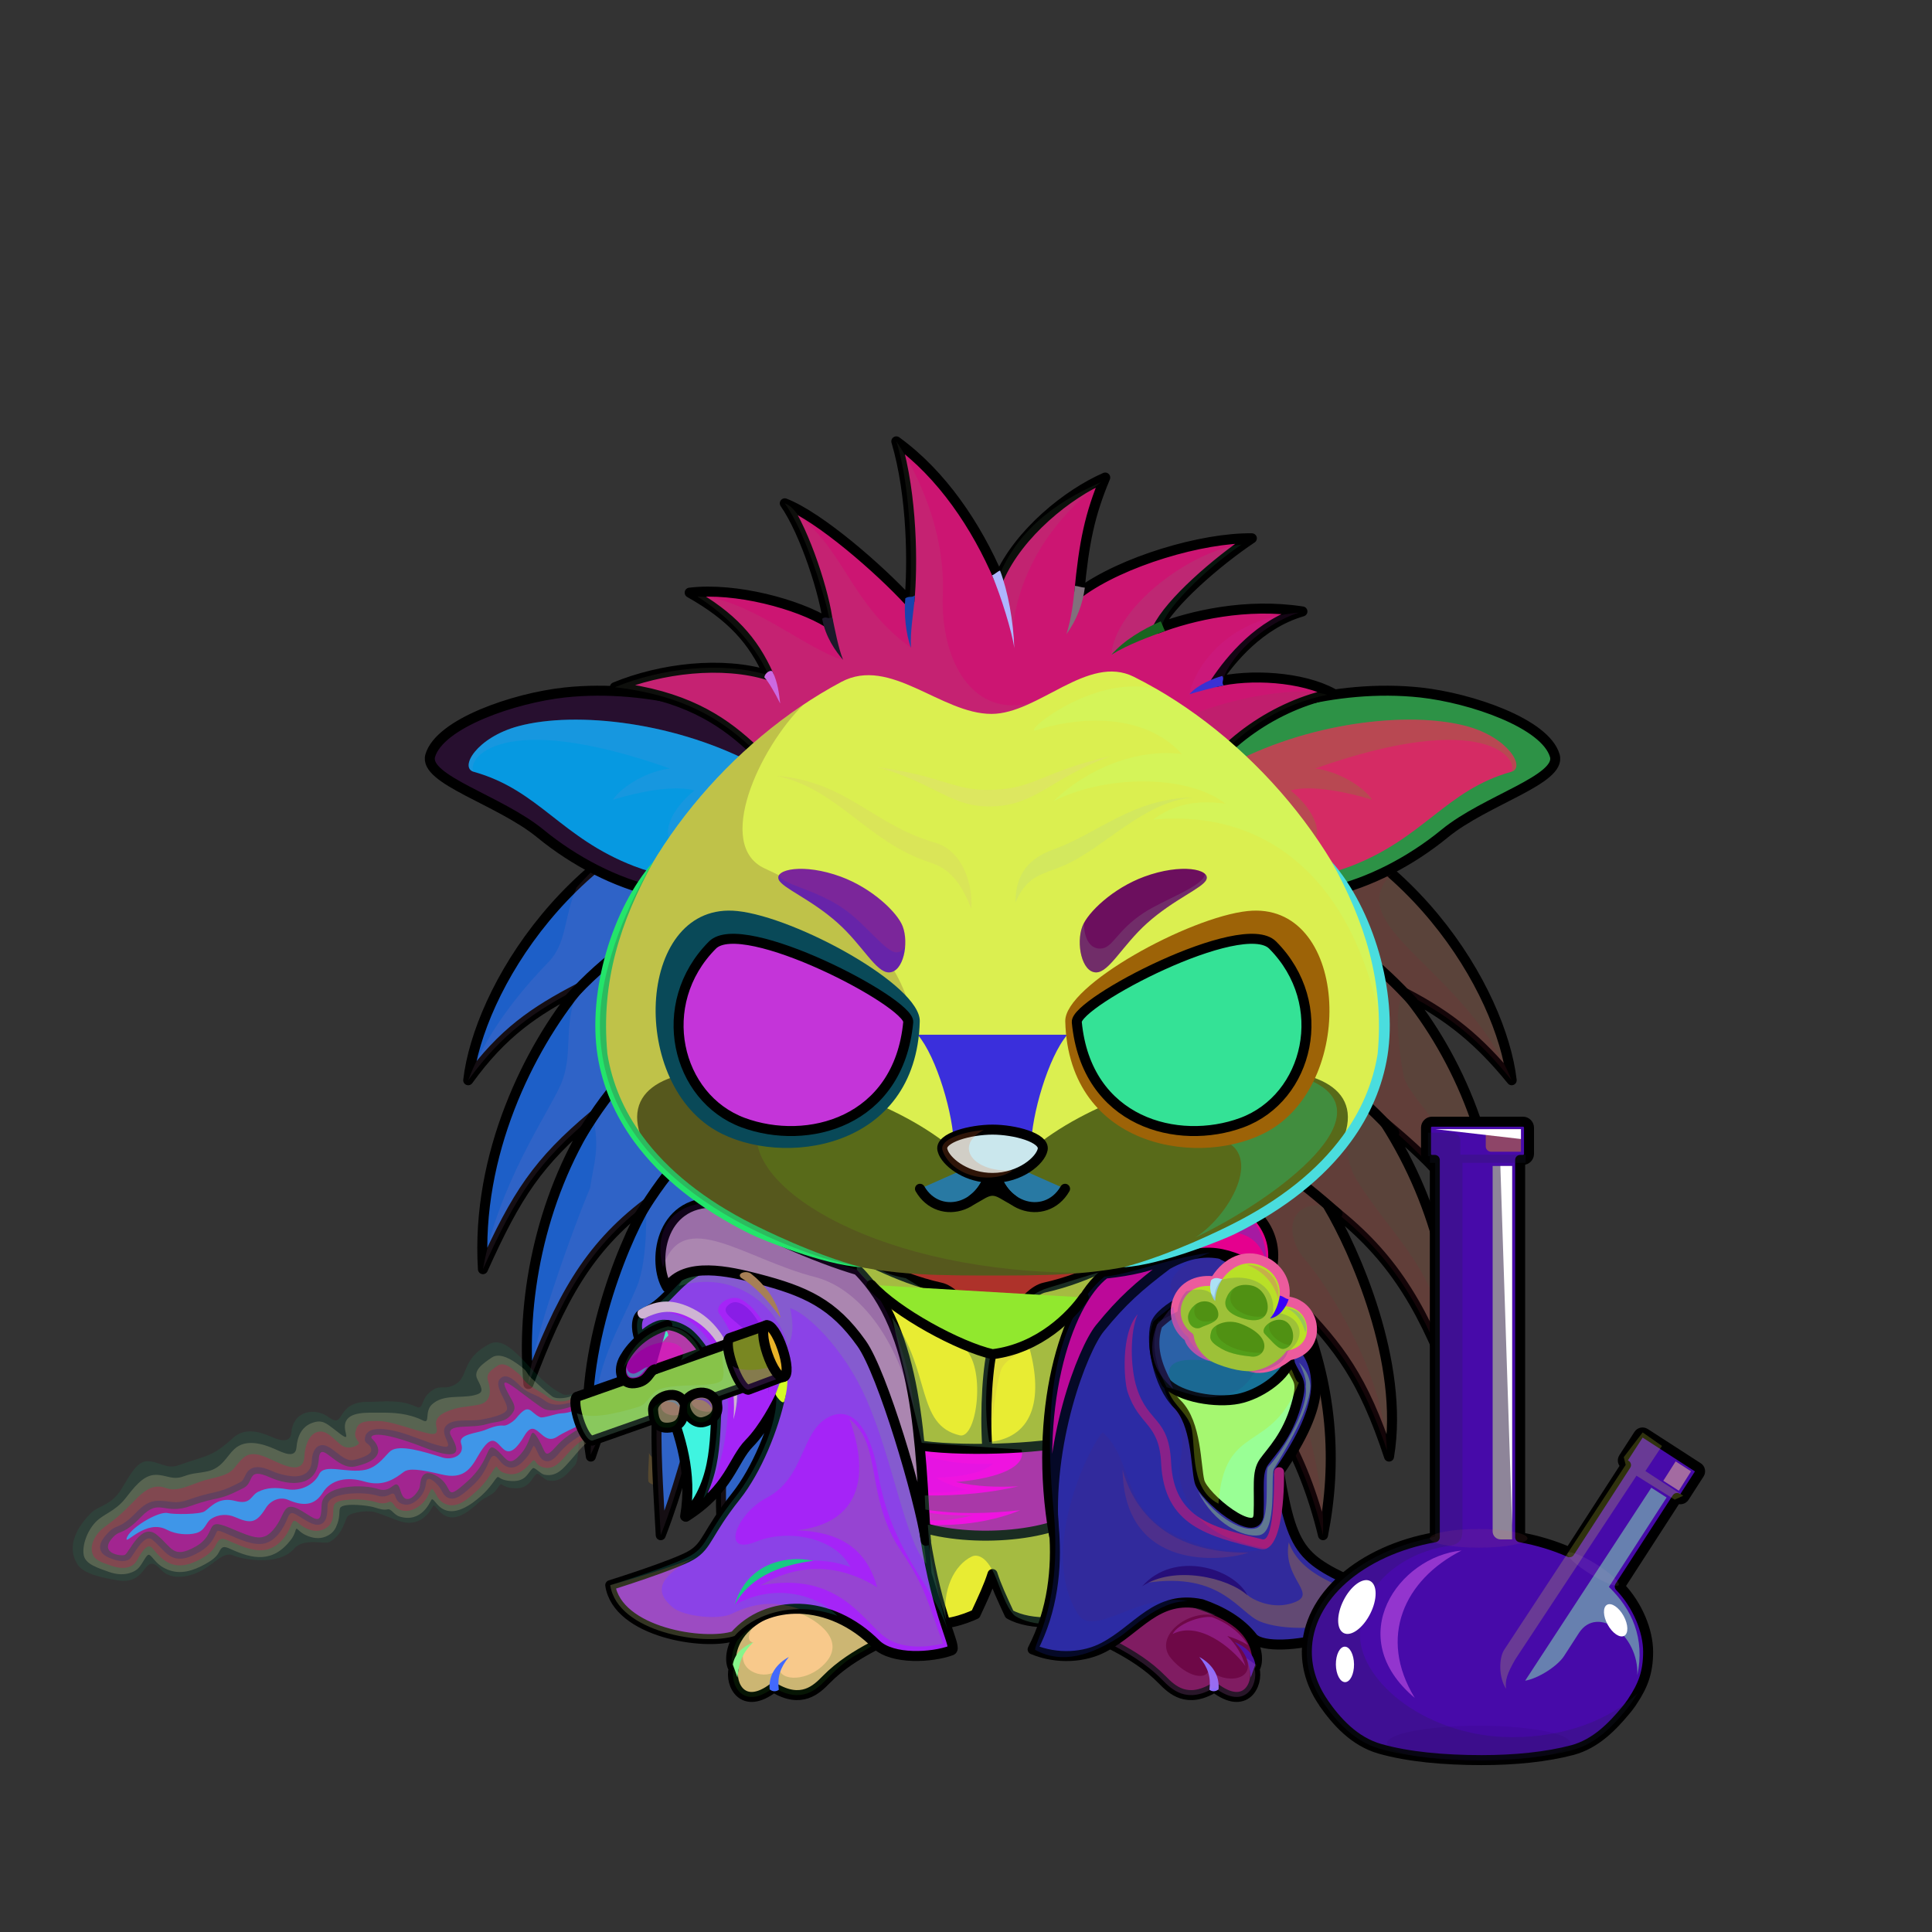 <?xml version="1.0" encoding="UTF-8"?><!DOCTYPE svg PUBLIC "-//W3C//DTD SVG 1.1//EN" "http://www.w3.org/Graphics/SVG/1.1/DTD/svg11.dtd"><!-- Creator: CorelDRAW X7 --><svg xmlns="http://www.w3.org/2000/svg" xmlns:xlink="http://www.w3.org/1999/xlink" xml:space="preserve" width="290mm" height="290mm" version="1.1" style="shape-rendering:geometricPrecision; text-rendering:geometricPrecision; image-rendering:optimizeQuality; fill-rule:evenodd; clip-rule:evenodd" viewBox="0 0 29000 29000">
 <rect x="0" y="0" width="29000" height="29000" fill="#333333" stroke="none"/>
 <defs>
  <style type="text/css">
   <![CDATA[
    .str1 {stroke:black;stroke-width:150}
    .str0 {stroke:black;stroke-width:150;stroke-linecap:round;stroke-linejoin:round}
    .fil2 {fill:none}
    .fil10 {fill:black}
    .fil39 {fill:#666666}
    .fil30 {fill:#C4C49A}
    .fil13 {fill:#E2E2C7}
    .fil60 {fill:white}
    .fil26 {fill:black;fill-rule:nonzero}
    .fil3 {fill:black;fill-opacity:0.102}
    .fil32 {fill:#33CC33;fill-opacity:0.102}
    .fil17 {fill:#FFCC99;fill-opacity:0.102}
    .fil7 {fill:black;fill-opacity:0.149}
    .fil20 {fill:black;fill-opacity:0.2}
    .fil33 {fill:#33CC33;fill-opacity:0.2}
    .fil11 {fill:#424226;fill-opacity:0.2}
    .fil21 {fill:#BA9672;fill-opacity:0.2}
    .fil1 {fill:white;fill-opacity:0.2}
    .fil28 {fill:black;fill-opacity:0.302}
    .fil34 {fill:#33CC33;fill-opacity:0.302}
    .fil35 {fill:#3BFF4F;fill-opacity:0.302}
    .fil48 {fill:#FAFAF0;fill-opacity:0.302}
    .fil51 {fill:#FCFCF4;fill-opacity:0.302}
    .fil6 {fill:white;fill-opacity:0.302}
    .fil23 {fill:black;fill-opacity:0.4}
    .fil59 {fill:black;fill-opacity:0.502}
    .fil66 {fill:#FFCC99;fill-opacity:0.502}
    .fil5 {fill:white;fill-opacity:0.502}
    .fil65 {fill:#C40000;fill-opacity:0.702}
    .fil47 {fill:url(#id0)}
    .fil18 {fill:url(#id1)}
    .fil46 {fill:url(#id2)}
    .fil38 {fill:url(#id3)}
    .fil41 {fill:url(#id4)}
    .fil0 {fill:url(#id5)}
    .fil55 {fill:url(#id6)}
    .fil27 {fill:url(#id7)}
    .fil24 {fill:url(#id8)}
    .fil19 {fill:url(#id9)}
    .fil15 {fill:url(#id10)}
    .fil16 {fill:url(#id11)}
    .fil9 {fill:url(#id12)}
    .fil49 {fill:url(#id13)}
    .fil14 {fill:url(#id14)}
    .fil61 {fill:url(#id15)}
    .fil54 {fill:url(#id16)}
    .fil44 {fill:url(#id17)}
    .fil22 {fill:url(#id18)}
    .fil50 {fill:url(#id19)}
    .fil42 {fill:url(#id20)}
    .fil29 {fill:url(#id21)}
    .fil8 {fill:url(#id22)}
    .fil31 {fill:url(#id23)}
    .fil4 {fill:url(#id24)}
    .fil25 {fill:url(#id25)}
    .fil40 {fill:url(#id26)}
    .fil56 {fill:url(#id27)}
    .fil62 {fill:url(#id28)}
    .fil12 {fill:url(#id29)}
    .fil64 {fill:url(#id30)}
    .fil57 {fill:url(#id31)}
    .fil58 {fill:url(#id32)}
    .fil63 {fill:url(#id33)}
    .fil52 {fill:url(#id34)}
    .fil53 {fill:url(#id35)}
    .fil36 {fill:url(#id36)}
    .fil43 {fill:url(#id37)}
    .fil45 {fill:url(#id38)}
    .fil37 {fill:url(#id39);fill-rule:nonzero}
   ]]>
  </style>
  <linearGradient id="id0" gradientUnits="userSpaceOnUse" x1="14898.1" y1="19062.7" x2="14898.1" y2="10080">
   <stop offset="0" style="stop-opacity:1; stop-color:#5E5E37"/>
   <stop offset="0.251" style="stop-opacity:1; stop-color:#999966"/>
   <stop offset="1" style="stop-opacity:1; stop-color:#EDEDD8"/>
  </linearGradient>
  <linearGradient id="id1" gradientUnits="userSpaceOnUse" x1="13520.9" y1="22346.1" x2="16142" y2="22346.1">
   <stop offset="0" style="stop-opacity:1; stop-color:#120905"/>
   <stop offset="0.361" style="stop-opacity:1; stop-color:#613320"/>
   <stop offset="0.6" style="stop-opacity:1; stop-color:#94573D"/>
   <stop offset="1" style="stop-opacity:1; stop-color:#613320"/>
  </linearGradient>
  <linearGradient id="id2" gradientUnits="userSpaceOnUse" x1="18832.1" y1="7561.06" x2="10405.9" y2="11268.6">
   <stop offset="0" style="stop-opacity:1; stop-color:#CFE8E8"/>
   <stop offset="1" style="stop-opacity:1; stop-color:#578C8C"/>
  </linearGradient>
  <linearGradient id="id3" gradientUnits="userSpaceOnUse" x1="10498.8" y1="21694.9" x2="9462.93" y2="20040.1">
   <stop offset="0" style="stop-opacity:1; stop-color:black"/>
   <stop offset="0.278" style="stop-opacity:1; stop-color:#141414"/>
   <stop offset="0.6" style="stop-opacity:1; stop-color:#CECECE"/>
   <stop offset="1" style="stop-opacity:1; stop-color:black"/>
  </linearGradient>
  <linearGradient id="id4" gradientUnits="userSpaceOnUse" x1="10303.7" y1="20891" x2="10268" y2="21443">
   <stop offset="0" style="stop-opacity:1; stop-color:#EDEDD8"/>
   <stop offset="1" style="stop-opacity:1; stop-color:#C4C49A"/>
  </linearGradient>
  <linearGradient id="id5" gradientUnits="userSpaceOnUse" x1="12994.5" y1="15874.2" x2="6388.72" y2="19837.6">
   <stop offset="0" style="stop-opacity:1; stop-color:#0B2626"/>
   <stop offset="1" style="stop-opacity:1; stop-color:#6CA1A1"/>
  </linearGradient>
  <linearGradient id="id6" gradientUnits="userSpaceOnUse" x1="17098.8" y1="14614.4" x2="17222.6" y2="13023.1">
   <stop offset="0" style="stop-opacity:1; stop-color:#385C5C"/>
   <stop offset="1" style="stop-opacity:1; stop-color:#80B0B0"/>
  </linearGradient>
  <linearGradient id="id7" gradientUnits="userSpaceOnUse" x1="18109.9" y1="22746.5" x2="16720.9" y2="18264">
   <stop offset="0" style="stop-opacity:1; stop-color:#EDEDE4"/>
   <stop offset="1" style="stop-opacity:1; stop-color:#8F8F7F"/>
  </linearGradient>
  <linearGradient id="id8" gradientUnits="userSpaceOnUse" xlink:href="#id7" x1="18984" y1="24615.3" x2="17225.5" y2="18940.2">
  </linearGradient>
  <linearGradient id="id9" gradientUnits="userSpaceOnUse" xlink:href="#id7" x1="12614.9" y1="24597.7" x2="10846.6" y2="18890.8">
  </linearGradient>
  <linearGradient id="id10" gradientUnits="userSpaceOnUse" x1="12305.9" y1="20423.3" x2="17490.3" y2="20423.3">
   <stop offset="0" style="stop-opacity:1; stop-color:#120905"/>
   <stop offset="0.478" style="stop-opacity:1; stop-color:#613320"/>
   <stop offset="0.522" style="stop-opacity:1; stop-color:#94573D"/>
   <stop offset="0.678" style="stop-opacity:1; stop-color:#613320"/>
   <stop offset="1" style="stop-opacity:1; stop-color:#120905"/>
  </linearGradient>
  <linearGradient id="id11" gradientUnits="userSpaceOnUse" x1="15219.8" y1="22185.8" x2="14482.3" y2="24431.8">
   <stop offset="0" style="stop-opacity:1; stop-color:#120905"/>
   <stop offset="0.639" style="stop-opacity:1; stop-color:#613320"/>
   <stop offset="1" style="stop-opacity:1; stop-color:#94573D"/>
  </linearGradient>
  <linearGradient id="id12" gradientUnits="userSpaceOnUse" xlink:href="#id4" x1="17676" y1="25528.9" x2="17354" y2="23702.8">
  </linearGradient>
  <linearGradient id="id13" gradientUnits="userSpaceOnUse" x1="14898.1" y1="15531.7" x2="14898.1" y2="17202.4">
   <stop offset="0" style="stop-opacity:1; stop-color:#A9A97C"/>
   <stop offset="1" style="stop-opacity:1; stop-color:#ADAD82"/>
  </linearGradient>
  <linearGradient id="id14" gradientUnits="userSpaceOnUse" x1="14898.1" y1="23357" x2="14898.1" y2="18656">
   <stop offset="0" style="stop-opacity:1; stop-color:#C4C49A"/>
   <stop offset="0.631" style="stop-opacity:1; stop-color:#C4C49A"/>
   <stop offset="1" style="stop-opacity:1; stop-color:#999966"/>
  </linearGradient>
  <linearGradient id="id15" gradientUnits="userSpaceOnUse" x1="17886.8" y1="16977.7" x2="17886.8" y2="14091.7">
   <stop offset="0" style="stop-opacity:1; stop-color:#33CC33"/>
   <stop offset="1" style="stop-opacity:1; stop-color:black"/>
  </linearGradient>
  <linearGradient id="id16" gradientUnits="userSpaceOnUse" xlink:href="#id6" x1="11981.9" y1="14379" x2="13289.1" y2="13258.5">
  </linearGradient>
  <linearGradient id="id17" gradientUnits="userSpaceOnUse" x1="22751" y1="12891.7" x2="18782.1" y2="10922.3">
   <stop offset="0" style="stop-opacity:1; stop-color:#5E5E37"/>
   <stop offset="1" style="stop-opacity:1; stop-color:#999966"/>
  </linearGradient>
  <linearGradient id="id18" gradientUnits="userSpaceOnUse" xlink:href="#id7" x1="12619.2" y1="22893.6" x2="11191.5" y2="18286.3">
  </linearGradient>
  <linearGradient id="id19" gradientUnits="userSpaceOnUse" x1="14898.1" y1="19144.6" x2="14898.1" y2="16063.4">
   <stop offset="0" style="stop-opacity:1; stop-color:#DBDBBC"/>
   <stop offset="1" style="stop-opacity:1; stop-color:#EDEDD8"/>
  </linearGradient>
  <linearGradient id="id20" gradientUnits="userSpaceOnUse" xlink:href="#id17" x1="7045.14" y1="10922.3" x2="11014.1" y2="12891.7">
  </linearGradient>
  <linearGradient id="id21" gradientUnits="userSpaceOnUse" x1="19029.6" y1="20798.7" x2="17655.9" y2="19591.5">
   <stop offset="0" style="stop-opacity:1; stop-color:#C4C49A"/>
   <stop offset="0.431" style="stop-opacity:1; stop-color:#C4C49A"/>
   <stop offset="1" style="stop-opacity:1; stop-color:#888861"/>
  </linearGradient>
  <linearGradient id="id22" gradientUnits="userSpaceOnUse" x1="9655.99" y1="21415.2" x2="11649.3" y2="20743">
   <stop offset="0" style="stop-opacity:1; stop-color:#8F8F7F"/>
   <stop offset="1" style="stop-opacity:1; stop-color:black"/>
  </linearGradient>
  <linearGradient id="id23" gradientUnits="userSpaceOnUse" x1="18810" y1="19248.7" x2="18433" y2="20400.8">
   <stop offset="0" style="stop-opacity:1; stop-color:#82614B"/>
   <stop offset="1" style="stop-opacity:1; stop-color:#47472E"/>
  </linearGradient>
  <linearGradient id="id24" gradientUnits="userSpaceOnUse" xlink:href="#id2" x1="23327.8" y1="15777.8" x2="16979.1" y2="19163.8">
  </linearGradient>
  <linearGradient id="id25" gradientUnits="userSpaceOnUse" xlink:href="#id22" x1="18913.9" y1="22593" x2="17913.1" y2="19636">
  </linearGradient>
  <linearGradient id="id26" gradientUnits="userSpaceOnUse" x1="11494.9" y1="20826.8" x2="11201.5" y2="19926.4">
   <stop offset="0" style="stop-opacity:1; stop-color:black"/>
   <stop offset="0.349" style="stop-opacity:1; stop-color:#616161"/>
   <stop offset="0.671" style="stop-opacity:1; stop-color:#F7F7F7"/>
   <stop offset="1" style="stop-opacity:1; stop-color:#2E2E2E"/>
  </linearGradient>
  <linearGradient id="id27" gradientUnits="userSpaceOnUse" xlink:href="#id15" x1="11909.4" y1="16977.7" x2="11909.4" y2="14091.7">
  </linearGradient>
  <linearGradient id="id28" gradientUnits="userSpaceOnUse" x1="16626.3" y1="15317" x2="19402.9" y2="15317">
   <stop offset="0" style="stop-opacity:1; stop-color:#33CC33"/>
   <stop offset="0.502" style="stop-opacity:1; stop-color:#70FF70"/>
   <stop offset="1" style="stop-opacity:1; stop-color:#33CC33"/>
  </linearGradient>
  <linearGradient id="id29" gradientUnits="userSpaceOnUse" xlink:href="#id4" x1="12167" y1="25527.9" x2="12490.3" y2="23703.8">
  </linearGradient>
  <linearGradient id="id30" gradientUnits="userSpaceOnUse" x1="14898.1" y1="16956.2" x2="14898.1" y2="17680.9">
   <stop offset="0" style="stop-opacity:1; stop-color:#FFCCCC"/>
   <stop offset="1" style="stop-opacity:1; stop-color:#B37173"/>
  </linearGradient>
  <linearGradient id="id31" gradientUnits="userSpaceOnUse" xlink:href="#id28" x1="10249.4" y1="15323.6" x2="13154" y2="15323.6">
  </linearGradient>
  <linearGradient id="id32" gradientUnits="userSpaceOnUse" x1="11700.2" y1="14096.7" x2="11700.2" y2="16122.9">
   <stop offset="0" style="stop-opacity:1; stop-color:black"/>
   <stop offset="1" style="stop-opacity:1; stop-color:#009100"/>
  </linearGradient>
  <linearGradient id="id33" gradientUnits="userSpaceOnUse" xlink:href="#id32" x1="18132.6" y1="14174" x2="18132.6" y2="16135.1">
  </linearGradient>
  <linearGradient id="id34" gradientUnits="userSpaceOnUse" x1="17594.3" y1="17259.7" x2="18351.2" y2="13640.5">
   <stop offset="0" style="stop-opacity:1; stop-color:#9E9E73"/>
   <stop offset="1" style="stop-opacity:1; stop-color:#8C8C5F"/>
  </linearGradient>
  <linearGradient id="id35" gradientUnits="userSpaceOnUse" xlink:href="#id34" x1="12201.9" y1="17259.7" x2="11445.1" y2="13640.5">
  </linearGradient>
  <linearGradient id="id36" gradientUnits="userSpaceOnUse" x1="2720.78" y1="23415.1" x2="8064.34" y2="20683">
   <stop offset="0" style="stop-opacity:1; stop-color:#66FFAB"/>
   <stop offset="1" style="stop-opacity:1; stop-color:#FEFEFE"/>
  </linearGradient>
  <linearGradient id="id37" gradientUnits="userSpaceOnUse" x1="7981.93" y1="11170.9" x2="10459.6" y2="12823.3">
   <stop offset="0" style="stop-opacity:1; stop-color:#F2E6E6"/>
   <stop offset="1" style="stop-opacity:1; stop-color:#B58383"/>
  </linearGradient>
  <linearGradient id="id38" gradientUnits="userSpaceOnUse" xlink:href="#id37" x1="21814.3" y1="11170.9" x2="19336.5" y2="12823.3">
  </linearGradient>
  <linearGradient id="id39" gradientUnits="userSpaceOnUse" x1="2121.31" y1="22418.5" x2="8875.47" y2="21684.4">
   <stop offset="0" style="stop-opacity:1; stop-color:#D9FFF2"/>
   <stop offset="1" style="stop-opacity:1; stop-color:#FEFEFE"/>
  </linearGradient>
 </defs>
 <g id="HairBack">
 <animateTransform type="translate" values="0;0 200;0;0 200;0;0 200;0;0 200;0" dur="10" repeatCount="indefinite" additive="sum" attributeName="transform"/>
  <path class="fil0" d="M11170 11897c-2594,602 -3987,2977 -4142,4318 517,-715 1000,-1038 1654,-1378 -732,893 -1540,2486 -1433,4214 509,-1130 828,-1606 1652,-2299 -815,1275 -1079,2809 -969,4023 479,-1274 891,-2036 1774,-2707 -383,644 -1075,2379 -837,3796 391,-1189 787,-1855 1384,-2480 -515,1198 -412,2235 -335,3660 559,-1444 440,-2128 1420,-2784 -622,1182 -548,2138 -453,3554 631,-891 1215,-1890 1350,-2528 326,-1528 -33,-2935 -798,-4453 -692,-1371 -695,-3185 -267,-4936z" style="fill:#ed1259"/>
  <g id="_2565777078448">
   <path class="fil1" d="M9866 20559c-46,188 -52,347 -78,532 -80,235 435,472 668,314 74,-132 112,-167 194,-288 -327,17 -677,-257 -784,-558zm-124 1251c-1,149 -20,279 -10,426 27,66 248,87 304,34 50,-139 104,-209 161,-337 -87,66 -406,10 -455,-123z" style="fill:#e9a421"/>
   <path class="fil1" d="M9624 18322c-74,139 -154,303 -236,487 -64,275 602,760 960,703 116,-107 217,-288 297,-398 -455,111 -1055,-437 -1021,-792zm-501 1138c-52,146 -51,254 -96,411 -67,199 453,462 642,325 105,-136 162,-188 285,-321 -288,98 -751,-128 -831,-415zm-210 987c-25,141 -40,267 -54,410 -17,96 233,157 301,79 64,-138 119,-229 188,-345 -132,80 -387,-26 -435,-144z" style="fill:#558afd"/>
   <path class="fil1" d="M8562 17458c-73,338 333,837 802,914 118,-108 254,-165 393,-328 -691,-158 -992,-637 -856,-1112 -95,106 -286,419 -339,526zm-260 565c-72,186 -135,373 -188,560 -26,229 410,576 637,456 92,-123 210,-208 313,-320 -357,117 -853,-358 -762,-696zm-341 1268c-26,152 -25,271 -39,420 1,142 279,157 335,89 64,-129 158,-178 227,-295 -163,92 -493,-47 -523,-214z" style="fill:#a93d13"/>
   <path class="fil1" d="M8027 15740c-179,296 240,972 886,1086 194,-166 231,-179 385,-351 -819,-139 -1135,-859 -944,-1278 -113,117 -272,436 -327,543zm-388 708c-68,174 -97,300 -151,486 -48,209 352,647 631,570 111,-124 199,-160 336,-285 -378,72 -809,-476 -816,-771zm-322 1201c-25,145 -44,293 -57,444 25,104 200,287 316,217 75,-134 111,-232 188,-345 -103,74 -437,-197 -447,-316z" style="fill:#b2191d"/>
   <path class="fil1" d="M8674 13265c-130,124 -203,184 -316,315 26,331 200,780 587,922 90,-85 127,-321 122,-386 -247,0 -513,-686 -393,-851zm-678 725c-98,136 -174,245 -256,383 -63,235 300,715 493,674 24,-15 276,-105 381,-237 -269,60 -723,-570 -618,-820zm-585 900c-69,144 -66,232 -117,370 -27,96 114,388 230,321 109,-102 207,-124 323,-212 -210,-26 -382,-291 -436,-479z" style="fill:#9b945f"/>
  </g>
  <path class="fil2 str0" d="M11170 11897c-2594,602 -3987,2977 -4142,4318 517,-715 1000,-1038 1654,-1378 -732,893 -1540,2486 -1433,4214 509,-1130 828,-1606 1652,-2299 -815,1275 -1079,2809 -969,4023 479,-1274 891,-2036 1774,-2707 -383,644 -1075,2379 -837,3796 391,-1189 787,-1855 1384,-2480 -515,1198 -412,2235 -335,3660 559,-1444 440,-2128 1420,-2784 -622,1182 -548,2138 -453,3554 631,-891 1215,-1890 1350,-2528 326,-1528 -33,-2935 -798,-4453 -692,-1371 -695,-3185 -267,-4936z" style="fill:#1d5fc8"/>
  <path class="fil3" d="M11146 11903c-1191,282 -1814,662 -2492,1419 -194,453 -143,831 -420,1118 -279,289 -890,947 -1206,1775 517,-715 1000,-1038 1654,-1378 -251,599 -55,987 -277,1470 -201,437 -932,1495 -1156,2744 509,-1130 828,-1606 1652,-2299 104,508 17,672 -43,1080 -250,587 -877,2321 -926,2943 479,-1274 891,-2036 1774,-2707 -15,25 33,831 -152,1260 -369,856 -646,1148 -690,2508 2,10 928,-1969 1389,-2452 -515,1198 -412,2235 -335,3660 559,-1444 440,-2128 1420,-2784 -588,1117 -554,2032 -468,3325 52,9 104,18 156,28 575,-838 1084,-1737 1209,-2327 326,-1528 -33,-2935 -798,-4453 -691,-1369 -695,-3179 -269,-4927 -7,-1 -15,-2 -22,-3z" style="fill:#d68bc1"/>
  <path class="fil4" d="M18549 11897c2594,602 3987,2977 4142,4318 -485,-597 -934,-962 -1587,-1302 731,893 1472,2410 1365,4138 -508,-1130 -852,-1497 -1676,-2191 814,1276 1104,2701 993,3915 -479,-1274 -964,-1996 -1847,-2667 383,644 1149,2339 911,3756 -391,-1189 -759,-1645 -1356,-2270 515,1198 581,2361 365,3450 -304,-1247 -823,-2059 -1536,-2784 -275,-688 -644,-1309 -707,-2046 1004,-1618 1509,-3959 933,-6317z" style="fill:#2af7c9"/>
  <g id="_2565777090800">
   <path class="fil5" d="M19817 20559c45,188 52,347 77,532 81,235 -435,472 -667,314 -74,-132 -112,-167 -194,-288 326,17 677,-257 784,-558zm123 1251c2,149 21,279 11,426 -27,66 -248,87 -305,34 -50,-139 -103,-209 -160,-337 86,66 405,10 454,-123z" style="fill:#2d017c"/>
   <path class="fil5" d="M20058 18322c74,139 155,303 237,487 64,275 -602,760 -960,703 -117,-107 -218,-288 -298,-398 455,111 1056,-437 1021,-792zm502 1138c52,146 51,254 96,411 67,199 -453,462 -642,325 -106,-136 -162,-188 -285,-321 288,98 750,-128 831,-415zm210 987c25,141 40,267 53,410 18,96 -232,157 -300,79 -65,-138 -119,-229 -188,-345 132,80 387,-26 435,-144z" style="fill:#25065e"/>
   <path class="fil5" d="M21121 17458c73,338 -333,837 -802,914 -119,-108 -254,-165 -393,-328 691,-158 991,-637 855,-1112 96,106 287,419 340,526zm260 565c72,186 134,373 188,560 26,229 -410,576 -637,456 -92,-123 -210,-208 -313,-320 357,117 853,-358 762,-696zm341 1268c26,152 25,271 39,420 -1,142 -280,157 -335,89 -65,-129 -158,-178 -227,-295 163,92 493,-47 523,-214z" style="fill:#77bd49"/>
   <path class="fil5" d="M21656 15740c178,296 -240,972 -886,1086 -194,-166 -231,-179 -385,-351 819,-139 1135,-859 944,-1278 113,117 272,436 327,543zm388 708c68,174 97,300 151,486 48,209 -353,647 -631,570 -112,-124 -200,-160 -336,-285 378,72 808,-476 816,-771zm322 1201c24,145 43,293 57,444 -26,104 -201,287 -316,217 -75,-134 -111,-232 -189,-345 104,74 437,-197 448,-316z" style="fill:#50a827"/>
   <path class="fil5" d="M21009 13265c129,124 202,184 316,315 -27,331 -200,780 -588,922 -89,-85 -126,-321 -122,-386 247,0 514,-686 394,-851zm678 725c98,136 173,245 256,383 63,235 -300,715 -493,674 -24,-15 -277,-105 -381,-237 269,60 722,-570 618,-820zm584 900c69,144 67,232 118,370 27,96 -114,388 -230,321 -110,-102 -207,-124 -324,-212 211,-26 383,-291 436,-479z" style="fill:#e69e6d"/>
  </g>
  <path class="fil6" d="M20617 16698c644,700 1120,2279 1105,2989 -159,-669 -480,-1277 -829,-1762 -264,-364 -284,-910 -276,-1227z" style="fill:#517f78"/>
  <path class="fil6" d="M21181 15034c603,687 1193,2176 1280,3224 -162,-413 -268,-852 -485,-1238 -194,-345 -540,-646 -687,-1014 -131,-326 -88,-621 -108,-972z" style="fill:#e99231"/>
  <path class="fil6" d="M20955 13185c811,778 1436,1809 1644,2568 -432,-851 -863,-1316 -1338,-1721 -202,-172 -271,-618 -306,-847z" style="fill:#32658e"/>
  <path class="fil2 str0" d="M18549 11897c2594,602 3987,2977 4142,4318 -485,-597 -934,-962 -1587,-1302 731,893 1472,2410 1365,4138 -508,-1130 -852,-1497 -1676,-2191 814,1276 1104,2701 993,3915 -479,-1274 -964,-1996 -1847,-2667 383,644 1149,2339 911,3756 -391,-1189 -759,-1645 -1356,-2270 515,1198 581,2361 365,3450 -304,-1247 -823,-2059 -1536,-2784 -275,-688 -644,-1309 -707,-2046 1004,-1618 1509,-3959 933,-6317z" style="fill:#5a433a"/>
  <path class="fil7" d="M22691 16215c-485,-597 -882,-932 -1535,-1272 -262,-136 -171,784 -89,1193 57,284 525,677 901,1358 216,392 414,1022 475,1421 -261,-494 -566,-1143 -1650,-2055 -304,-364 -369,-448 -413,-683 -42,378 -301,1058 -29,1511 329,548 819,1032 1094,1610 204,429 206,927 309,1391 -469,-1220 -952,-1926 -1815,-2581 -612,-118 -665,434 -351,796 343,396 1182,1714 1231,2866 -380,-1120 -744,-1568 -1325,-2176 -434,665 414,2070 365,3450 -304,-1247 -823,-2059 -1536,-2784 -275,-688 -644,-1309 -707,-2046 811,-1307 1296,-3087 1149,-4965 322,-70 1787,-222 2123,-132 -779,793 1107,1421 1803,3098z" style="fill:#8b243b"/>
  <path class="fil2 str0" d="M9375 14241c-229,158 -567,452 -837,759" style="fill:#b156cc"/>
  <path class="fil2 str0" d="M9516 15996c-365,387 -559,672 -790,1043" style="fill:#8d4dd4"/>
  <path class="fil2 str0" d="M10379 17217c-365,387 -559,672 -790,1043" style="fill:#700821"/>
  <path class="fil2 str0" d="M20414 14309c287,202 553,470 791,722" style="fill:#2d3f41"/>
  <path class="fil2 str0" d="M20137 16281c288,202 554,470 792,722" style="fill:#2d9393"/>
  <path class="fil2 str0" d="M19239 17551c256,167 569,427 838,664" style="fill:#6c09b0"/>
 </g>
 <g id="Coat_x0020_back">
 <animateTransform type="translate" values="0;0 200;0;0 200;0;0 200;0;0 200;0" dur="10" repeatCount="indefinite" additive="sum" attributeName="transform"/>
  <path class="fil8 str0" d="M10339 19399l-467 405c-349,791 637,1635 412,2956l708 -817 517 -1905 -1170 -639z" style="fill:#3ff4e0"/>
 </g>
 <g id="RightFoot">
  <path class="fil9" d="M18832 25049c58,229 -133,641 -602,281 -416,252 -642,30 -786,-117 -427,-437 -1001,-608 -1224,-792 -174,-144 97,-471 85,-641 326,80 773,48 1052,-20 166,306 1110,284 1426,840 99,176 107,360 49,449z" style="fill:#5349ff"/>
  <path class="fil2 str0" d="M18832 25049c58,229 -133,641 -602,281 -416,252 -642,30 -786,-117 -427,-437 -1001,-608 -1224,-792 -174,-144 97,-471 85,-641 326,80 773,48 1052,-20 166,306 1110,284 1426,840 99,176 107,360 49,449z" style="fill:#6e0847"/>
  <path class="fil10" d="M18291 25357c18,-210 -100,-383 -289,-485 132,162 175,299 152,492 35,28 92,34 137,-7z" style="fill:#8c6cfa"/>
  <path class="fil10" d="M18843 24985c-28,-165 -141,-261 -310,-338 177,173 217,307 241,534 20,-62 49,-133 69,-196z" style="fill:#4f11a4"/>
  <path class="fil11" d="M18832 25049c58,229 -133,641 -602,281 -416,252 -642,30 -786,-117 -244,-250 -536,-413 -784,-541 564,-662 1291,-744 1624,-418 -456,-118 -977,316 -707,638 234,279 552,356 578,140 93,226 704,254 554,-143 43,29 94,66 148,105 -7,21 -15,40 -25,55z" style="fill:#c870ce"/>
  <path class="fil6" d="M18193 24274c252,94 438,251 540,420 -114,-70 -218,-109 -311,-137 129,118 228,295 272,451 -209,-288 -711,-682 -1093,-480 82,-158 425,-278 592,-254z" style="fill:#d242f7"/>
 </g>
 <g id="LeftFoot">
  <path class="fil12" d="M11012 25049c-58,229 133,641 602,281 416,252 642,30 786,-117 427,-437 1001,-608 1223,-792 175,-144 -96,-471 -84,-641 -326,80 -774,48 -1052,-20 -166,306 -1111,284 -1426,840 -100,176 -108,360 -49,449z" style="fill:#cbe513"/>
  <path class="fil2 str0" d="M11012 25049c-58,229 133,641 602,281 416,252 642,30 786,-117 427,-437 1001,-608 1223,-792 175,-144 -96,-471 -84,-641 -326,80 -774,48 -1052,-20 -166,306 -1111,284 -1426,840 -100,176 -108,360 -49,449z" style="fill:#f8c98b"/>
  <path class="fil11" d="M11012 25049c-58,229 133,641 602,281 416,252 642,30 786,-117 427,-437 504,-356 727,-541 111,-91 -651,-490 -1154,-470 321,124 726,430 408,769 -249,266 -666,277 -692,61 -118,195 -563,106 -538,-190 -9,-28 69,-142 145,-190 -118,-26 -30,-251 114,-315 -343,109 -449,471 -423,657 6,21 15,40 25,55z" style="fill:#1e6c14"/>
  <path class="fil10" d="M11553 25357c-19,-210 99,-383 288,-485 -131,162 -174,299 -151,492 -35,28 -93,34 -137,-7z" style="fill:#4269fc"/>
  <path class="fil10" d="M11000 24985c29,-165 142,-261 311,-338 -178,173 -217,307 -241,534 -20,-62 -49,-133 -70,-196z" style="fill:#87f58b"/>
 </g>
 <g id="LeftHand">
 <animateTransform type="translate" values="0;0 200;0;0 200;0;0 200;0;0 200;0" dur="10" repeatCount="indefinite" additive="sum" attributeName="transform"/>
  <path class="fil13 str0" d="M12202 18692c-804,169 -1264,597 -1981,1065 -134,86 -852,399 -773,757 83,379 1142,310 1399,225 438,-146 704,-239 1444,-23 84,-786 316,-1271 746,-1784 -351,-62 -639,-144 -835,-240z" style="fill:#cf21b8"/>
 </g>
 <g id="Body">
 <animateTransform type="translate" values="0;0 200;0;0 200;0;0 200;0;0 200;0" dur="10" repeatCount="indefinite" additive="sum" attributeName="transform"/>
  <path class="fil14" d="M12984 19068c-657,1274 -829,2933 -71,3668 649,630 1135,610 1985,621 850,-11 1336,9 1985,-621 758,-735 586,-2394 -70,-3668 -318,-615 -954,-359 -1915,-359 -961,0 -1597,-256 -1914,359z" style="fill:#b13915"/>
 </g>
 <g id="Coat">
 <animateTransform type="translate" values="0;0 200;0;0 200;0;0 200;0;0 200;0" dur="10" repeatCount="indefinite" additive="sum" attributeName="transform"/>
  <path class="fil11" d="M13632 20487c-553,-1678 1769,-1323 1582,-129 907,-231 1843,-884 2302,-2127 -175,-87 -5360,121 -5360,121 702,1037 1447,2070 1476,2135z" style="fill:#a3157e"/>
  <path class="fil15" d="M13374 22239c-379,-1494 -862,-2874 -1068,-3631 650,243 1115,565 1813,719 297,65 679,698 779,1000 100,-302 483,-935 779,-1000 699,-154 1163,-476 1813,-719 -1137,1826 -1230,2791 -1200,3631l-2916 0z" style="fill:#593c8b"/>
  <path class="fil16" d="M14644 24230c-161,73 -479,197 -845,129 -93,-697 -248,-1421 -425,-2120l2916 0c23,619 112,1170 -99,1946 -105,199 -727,225 -1039,45 -114,-246 -196,-422 -254,-603 -57,181 -140,357 -254,603z" style="fill:#bd5002"/>
  <path class="fil17" d="M15267 19687c-91,295 7,459 319,375 -214,145 -417,246 -680,223 114,-204 248,-395 361,-598z" style="fill:#24cef4"/>
  <path class="fil2 str0" d="M14644 24230c-161,73 -479,197 -845,129 -292,-2187 -1191,-4639 -1493,-5751 650,243 1115,565 1813,719 297,65 679,698 779,1000 100,-302 483,-935 779,-1000 699,-154 1163,-476 1813,-719 -1975,3172 -801,3748 -1299,5577 -105,199 -727,225 -1039,45 -114,-246 -196,-422 -254,-603 -57,181 -140,357 -254,603z" style="fill:#e8ec33"/>
  <path class="fil17" d="M14858 21597c-40,-381 -38,-828 0,-1232 152,7 386,-67 542,-114 -142,94 -330,165 -381,335 -94,316 -116,793 -161,1011z" style="fill:#9e5a74"/>
  <path class="fil2 str1" d="M14884 20301c-79,396 -106,1109 -46,1648" style="fill:#805d38"/>
  <path class="fil18 str0" d="M13602 21660c576,134 1813,104 2432,-18 0,482 108,652 108,1134 -654,361 -1999,366 -2621,18 0,-482 81,-652 81,-1134z" style="fill:#ef13e0"/>
  <path class="fil19 str0" d="M12174 18632c911,398 1612,2460 1633,3180 12,436 28,921 75,1231 193,1260 499,1693 400,1730 -297,110 -882,141 -1126,-87 -702,-708 -1650,-682 -2130,-130 -449,152 -1759,-51 -1866,-762 0,0 973,-304 1219,-451 246,-148 224,-326 668,-884 313,-394 569,-1027 670,-1518 -58,129 -253,502 -469,722 -251,256 -294,686 -952,1104 506,-550 419,-1273 469,-1746 47,-442 -256,-858 -435,-1008 -87,-65 -205,-123 -357,-128 -127,-5 -271,112 -378,206 -53,-148 -49,-330 51,-373 422,-179 494,-564 1017,-721 431,-124 466,-370 1511,-365z" style="fill:#a524f7"/>
  <path class="fil20" d="M10189 19303c829,-245 1480,283 1638,901 62,-100 98,-291 33,-568 241,67 808,599 1146,1370 400,915 576,2110 898,2467 -84,-936 -598,-2828 -779,-3545 -589,-368 -1179,-735 -1768,-1103 -319,32 -638,65 -957,97 -71,127 -141,254 -211,381z" style="fill:#7ebf62"/>
  <path class="fil21" d="M14606 22743c-228,62 -468,95 -710,70 0,0 -24,-140 -8,-127 95,49 511,67 718,57z" style="fill:#34b441"/>
  <path class="fil21" d="M13830 21811c290,152 763,172 1071,159 -132,150 -566,207 -847,211 119,80 296,147 461,175 -213,51 -443,57 -682,39 -1,-195 -2,-390 -3,-584z" style="fill:#c71ced"/>
  <path class="fil20" d="M13835 22544c12,191 242,1460 391,1922 -253,-734 -839,-1152 -1047,-2353 -122,-703 -401,-1011 -735,-845 -434,216 -352,911 -944,1219 -440,229 -700,878 -146,652 471,-193 1181,-64 1413,385 -174,-71 -379,-99 -557,-96 -568,10 -1072,343 -1181,663 595,-338 1239,-155 1541,163 -691,-249 -1286,5 -1544,302 -449,152 -1759,-51 -1866,-762 0,0 973,-304 1219,-451 246,-148 224,-326 668,-884 281,-354 648,-1091 602,-1541 65,-642 -168,-1215 -523,-1413 -161,-90 -423,90 -326,219 302,401 410,1055 237,1443 5,-200 25,-450 -41,-523 -30,-16 -161,-1047 -1067,-966 791,97 970,1025 977,1073 86,569 -92,1434 -344,1734 -19,23 302,-743 182,-1778 -129,-564 -596,-1101 -1149,-616 -53,-148 -49,-330 51,-373 271,-115 506,-432 699,-602 1039,-249 2362,542 2591,1059 400,671 600,1579 899,2369z" style="fill:#23bca5"/>
  <path class="fil20" d="M12000 24153c-437,2 -790,192 -974,403 -449,152 -1759,-51 -1866,-762 0,0 943,-266 1285,-423 -569,298 -631,520 -345,758 161,134 680,192 881,96 221,-107 567,-237 1019,-72z" style="fill:#e36e2d"/>
  <path class="fil22 str0" d="M13898 23128c-99,-649 -648,-2516 -965,-2962 -422,-595 -836,-785 -1563,-973 -414,-108 -1090,-266 -1356,130 -224,-369 -117,-1296 722,-1271 429,377 1566,847 2137,1012 914,906 943,2632 1025,4064z" style="fill:#ab86b0"/>
  <path class="fil20" d="M10736 18052c429,377 1566,847 2137,1012 447,443 768,1269 855,2138 -309,-1314 -965,-1898 -1490,-2032 -1070,-273 -1992,-1068 -2287,-149 -148,-543 133,-988 785,-969z" style="fill:#571383"/>
  <path class="fil23" d="M15212 19745c392,-169 649,125 222,424 226,765 114,1402 -585,1477 -72,-408 -59,-934 22,-1326 -65,-29 -154,-17 -168,-68 -92,-346 -653,-800 -1108,-1066 -481,-89 -534,-250 -734,-542 0,138 0,275 0,413 374,433 881,829 1599,1167 347,261 212,1384 -54,1321 -660,-156 -425,-958 -1015,-1768 128,582 315,1299 444,1881 499,34 999,67 1498,101 75,251 -321,428 -983,487 304,69 618,80 937,64 -397,92 -855,144 -1406,138 3,71 6,141 9,211 475,75 950,61 1424,10 -399,163 -861,239 -1387,220 18,239 37,478 55,717 74,239 147,478 221,717 -69,-459 124,-833 382,-958 34,-17 202,-77 365,319 72,175 149,429 265,552 66,70 310,139 403,133 297,-184 594,-368 891,-552 -129,-640 -257,-1280 -386,-1920 77,-665 153,-1330 230,-1994 164,-301 328,-602 492,-903 -420,109 -903,273 -1095,326 -187,53 -411,192 -538,419z" style="fill:#417256"/>
  <path class="fil24 str0" d="M16263 20241c-438,913 -539,1475 -440,2745 41,541 -16,1181 -323,1772 374,155 782,119 1065,-30 522,-273 795,-793 1473,-649 292,101 582,259 775,512 303,286 2064,-120 1884,-660 -1123,-517 -1277,-514 -1498,-1836 724,-1043 671,-1586 249,-2012 -435,-537 -383,-906 -1087,-1241 -753,-528 -1665,494 -2098,1399z" style="fill:#312a9c"/>
  <path class="fil25 str0" d="M18072 19371c0,0 -655,255 -728,515 -74,260 35,897 327,1189 292,292 276,924 333,1159 56,236 871,899 888,497 16,-403 -34,-623 80,-786 114,-162 349,-384 483,-854 135,-469 -28,-326 -165,-834 -137,-509 -1218,-886 -1218,-886z" style="fill:#99ff95"/>
  <path class="fil26" d="M17077 19728c-117,262 -115,794 -11,1113 173,528 480,430 513,1115 41,863 671,976 1369,1150 196,49 177,-1005 177,-1008 -1,-41 32,-75 74,-75 41,-1 75,32 75,74 0,3 25,1251 -363,1154 -772,-193 -1436,-343 -1482,-1288 -29,-612 -334,-551 -505,-1076 -49,-151 -108,-866 153,-1159z" style="fill:#a41e7b"/>
  <path class="fil27 str0" d="M15822 23050c-325,-1841 169,-3485 764,-3932 415,-44 679,-113 931,-220 769,-129 45,-808 814,-938 422,54 932,518 739,1163 -542,-252 -896,-498 -1548,-141 -436,330 -675,541 -1012,955 -258,318 -807,1731 -688,3113z" style="fill:#e5008e"/>
  <path class="fil26" d="M11717 19781c-200,-284 -396,-479 -596,-603 -68,-71 98,-119 166,-48 157,123 365,360 430,651z" style="fill:#a67f56"/>
  <path class="fil26" d="M11773 21031c-21,70 -137,-90 -132,-106 79,-186 112,-323 163,-550 42,337 3,529 -31,656z" style="fill:#d4fd26"/>
  <path class="fil26" d="M9684 19786c-37,19 -83,2 -103,-35 -19,-37 -17,-74 20,-93 284,-165 522,-154 802,-13 626,315 759,1133 606,1659 43,-432 -55,-1256 -701,-1546 -202,-90 -387,-96 -624,28z" style="fill:#ceb4d3"/>
  <path class="fil20" d="M19004 23245c-477,135 -1199,-52 -1603,-350 -534,-395 -443,-1038 -848,-1393 -144,110 -993,1740 -373,2725 235,373 922,-335 1646,-194 -444,-1 -840,423 -1031,544 -416,262 -845,412 -1257,188 -10,-122 409,-706 278,-2080 -93,-976 -186,-2719 761,-3522 364,-29 952,-272 1588,-362 -754,293 -617,593 -506,713 -304,248 -307,1148 -116,1489 397,706 66,887 195,1314 143,470 475,785 1266,928z" style="fill:#1c30c3"/>
  <path class="fil28" d="M19497 20751c-406,1086 -1118,581 -1208,1820 -476,-248 -314,-961 -428,-1209 -91,-199 -281,-303 -342,-540 647,274 1276,327 1825,-280 50,-55 92,208 153,209z" style="fill:#c1e41d"/>
  <path class="fil2 str0" d="M13080 19287c371,416 1325,930 1818,1040 712,-88 1189,-591 1371,-852" style="fill:#91e82e"/>
  <path class="fil10" d="M12210 23428c-389,49 -936,194 -1181,663 166,-585 712,-758 1181,-663z" style="fill:#18ca82"/>
  <path class="fil5" d="M19498 20453c0,0 124,222 103,359 47,364 -405,1046 -565,1206 -64,65 61,846 -176,920 -199,62 -582,-141 -877,-551 240,487 681,695 916,658 283,-44 168,-897 223,-997 87,-159 530,-825 547,-1240 -8,-214 -171,-355 -171,-355z" style="fill:#8fc586"/>
  <path class="fil1" d="M16850 22061c282,1000 1136,1254 1891,1245 -373,128 -1864,300 -1891,-1245z" style="fill:#c1414e"/>
  <path class="fil6" d="M18807 18320c148,202 202,404 197,606 -98,-325 -336,-481 -752,-420 185,-62 370,-124 555,-186z" style="fill:#1759d0"/>
  <path class="fil1" d="M14156 24670c-220,-581 -252,-825 -628,-1383 -548,-814 -278,-1611 -779,-1989 322,882 147,1570 -793,1673 653,20 1049,275 1211,855 -406,-251 -1022,-456 -1752,-28 1156,-220 1528,520 1864,772 336,252 877,100 877,100z" style="fill:#5cc73d"/>
  <path class="fil6" d="M19345 23151c-107,576 507,790 15,923 -304,82 -585,-84 -628,-126 -444,-441 -1233,-400 -1514,-190 1118,-169 1377,455 1700,583 482,191 1546,95 1664,-343 -444,-185 -1058,-346 -1237,-847z" style="fill:#d49315"/>
  <path class="fil10" d="M18725 23947c-287,-266 -1104,-459 -1582,-135 483,-549 1380,-273 1582,135z" style="fill:#260e79"/>
  <path class="fil1" d="M11532 20903c189,-755 -325,-1504 -576,-1332 -324,224 678,333 576,1332z" style="fill:#1d01a2"/>
 </g>
 <g id="RightHand">
 <animateTransform type="translate" values="0;0 200;0;0 200;0;0 200;0;0 200;0" dur="10" repeatCount="indefinite" additive="sum" attributeName="transform"/>
  <path class="fil29 str0" d="M19358 20436c-98,253 -458,497 -769,561 -334,67 -874,-22 -1081,-236 -185,-342 -225,-615 -132,-880 260,-235 696,-510 696,-510 0,0 1048,528 1218,886 30,62 52,122 68,179z" style="fill:#177298"/>
 </g>
 <g id="RightPaw">
 <animateTransform type="translate" values="0;0 200;0;0 200;0;0 200;0;0 200;0" dur="10" repeatCount="indefinite" additive="sum" attributeName="transform"/>
  <path class="fil30" d="M19268 19531c144,-540 -639,-972 -1033,-297 -588,-83 -764,566 -389,835 85,238 266,357 525,442 550,180 752,-12 978,-167 521,-96 418,-810 -81,-813z" style="fill:#b9e027"/>
  <path class="fil26" d="M19271 19606c-50,2 -89,-45 -76,-94 59,-218 -62,-430 -265,-514 -263,-108 -497,44 -630,274 -16,27 -47,41 -77,36 -198,-28 -395,37 -473,235 -66,169 -9,359 139,465 14,10 24,23 28,39 22,158 115,283 263,388 -241,-57 -376,-231 -397,-320 -191,-149 -260,-403 -172,-627 95,-244 331,-354 585,-333 177,-274 477,-425 790,-295 241,99 400,340 370,604 226,37 388,217 410,442 25,255 -136,456 -387,508 -69,49 -320,262 -641,172 293,-15 507,-206 569,-304 9,-6 19,-10 29,-12 181,-33 299,-166 281,-350 -17,-183 -161,-312 -346,-314z" style="fill:#ec5b9d"/>
  <path class="fil10" d="M18347 19200c-56,91 -99,191 -107,329 -66,-63 -98,-222 -59,-316 68,-54 116,-18 166,-13z" style="fill:#ace1f6"/>
  <path class="fil10" d="M19211 19448c-19,122 -73,259 -147,343 142,-21 244,-173 279,-288 -64,-14 -68,-42 -132,-55z" style="fill:#3800fb"/>
  <path class="fil11" d="M18288 20958c286,-41 411,-142 548,-367 119,-8 433,-79 494,-303 273,-185 236,-523 -152,-582 -31,34 -61,59 -86,82 114,-458 -277,-701 -755,-579 -71,73 -109,181 -110,270 -69,-137 -232,-144 -418,-97 -88,84 -127,227 -133,303 -97,52 -194,104 -291,155 -124,346 -32,669 127,983 263,64 515,198 776,135z" style="fill:#304880"/>
  <path class="fil20" d="M17611 20847c-196,-399 50,-482 566,-415 -149,-99 -297,-230 -344,-364 -138,-98 -210,-324 -222,-457 -85,54 -160,215 -244,269 -149,380 -64,701 244,967z" style="fill:#6c43f5"/>
  <path class="fil31" d="M19279 19824c160,68 191,377 -3,422 -84,19 -172,-104 -289,-220 -90,-88 133,-270 292,-202zm-502 -530c185,33 276,244 247,377 -25,112 -132,199 -398,109 -247,-84 -249,-208 -222,-285 45,-123 155,-241 373,-201zm-734 243c158,-26 255,103 244,210 -12,106 -181,137 -265,181 -66,33 -177,-11 -189,-144 -8,-98 97,-229 210,-247zm138 449c20,-89 226,-203 451,-113 510,202 362,511 158,490 -133,-14 -314,-36 -455,-118 -202,-116 -175,-170 -154,-259z" style="fill:#509113"/>
  <path class="fil20" d="M19365 20193c-22,25 -51,44 -89,53 -84,19 -172,-104 -289,-220 -50,-49 -2,-128 78,-176 -82,137 132,325 300,343zm-382 -439c-54,64 -164,91 -357,26 -247,-84 -249,-208 -222,-285 24,-65 66,-129 133,-169 -238,270 186,491 446,428zm-725 54c-55,60 -171,86 -236,120 -66,33 -177,-11 -189,-144 -6,-76 55,-172 135,-220 -98,112 -32,361 290,244zm-77 178c7,-32 38,-67 85,-94 -91,282 384,427 676,413 -35,41 -91,64 -152,58 -133,-14 -314,-36 -455,-118 -202,-116 -175,-170 -154,-259z" style="fill:#61d334"/>
  <path class="fil6" d="M18709 18982c238,92 402,258 478,513 43,-343 -238,-508 -478,-513z" style="fill:#e5459b"/>
  <path class="fil6" d="M19311 19634c181,88 247,240 282,369 43,-76 -9,-345 -282,-369z" style="fill:#538dc9"/>
 </g>
 <g id="Sword">
 <animateTransform type="translate" values="0;0 200;0;0 200;0;0 200;0;0 200;0" dur="10" repeatCount="indefinite" additive="sum" attributeName="transform"/>
  <path class="fil32" d="M7674 22335c-198,-27 -110,-129 -234,41 -49,67 -171,103 -234,160 -157,141 -361,322 -550,201 -92,-60 -132,-171 -159,-128 -19,32 -155,328 -485,228 -99,-30 -256,-101 -389,-140 -91,-28 -334,-4 -402,61 -44,42 -68,276 -276,389 -69,37 -386,-67 -528,97 -240,279 -806,154 -910,106 -148,-68 -268,106 -469,217 -175,98 -458,171 -621,-5 -276,-298 -181,246 -661,158 -196,-35 -490,-86 -589,-232 -154,-232 -66,-507 190,-768 117,-119 266,-111 418,-301 119,-150 244,-485 435,-486 174,-1 290,126 470,61 397,-144 500,-116 812,-406 171,-158 388,-107 578,-23 116,52 288,111 303,-61 30,-331 354,-385 566,-228 247,183 91,-252 606,-233 187,-2 468,-42 697,71 115,57 75,-93 192,-201 170,-158 216,-31 396,-131 213,-118 86,-383 512,-606 330,-173 637,533 1109,753 109,51 454,-159 700,-63 150,145 226,99 167,320 -23,86 -431,231 -552,274 -116,48 -54,442 -137,534 -111,125 -213,265 -402,228 -59,-11 -147,-121 -175,-97 -83,71 -107,247 -378,210z" style="fill:#0dbd77"/>
  <path class="fil33" d="M7626 22226c-197,-27 -110,-130 -234,40 -49,67 -105,129 -168,186 -156,141 -403,312 -591,190 -93,-60 -133,-170 -159,-127 -20,31 -147,349 -476,249 -87,-26 -125,-121 -177,-108 -66,15 -128,-8 -213,-33 -91,-27 -426,-64 -494,1 -33,32 -4,120 -48,243 -26,74 -58,136 -142,181 -102,56 -200,46 -294,12 -124,-45 -161,-117 -180,-113 -16,4 -14,75 -83,165 -272,355 -578,290 -902,141 -109,-50 -134,-43 -178,45 -41,82 -125,134 -207,180 -176,97 -369,164 -565,82 -97,-40 -153,-91 -212,-161 -66,-78 -75,-88 -135,8 -64,102 -91,166 -221,205 -84,26 -189,27 -315,-18 -165,-59 -342,-114 -373,-241 -33,-141 45,-372 180,-510 116,-119 286,-156 438,-345 120,-150 265,-359 457,-360 173,-1 248,86 427,21 149,-54 205,-41 358,-75 217,-50 281,-224 399,-333 171,-158 426,-81 615,3 116,52 302,145 317,-26 14,-161 72,-311 239,-371 146,-52 210,8 325,95 304,243 130,58 168,-87 46,-186 347,-158 525,-160 186,-2 413,4 642,117 115,57 18,-132 135,-241 170,-157 431,-89 630,-137 149,-35 135,-80 52,-240 -69,-133 82,-236 216,-327 139,-94 360,71 478,167 47,37 62,92 106,133 105,98 209,197 323,285 46,36 181,35 282,-4 112,-44 603,-233 671,-166 150,145 268,309 210,530 -23,87 -432,232 -553,275 -115,48 -242,219 -325,312 -111,124 -213,264 -402,227 -59,-11 -147,-120 -175,-97 -83,71 -100,223 -371,187z" style="fill:#fdf3af"/>
  <path class="fil34" d="M7979 21945c-87,102 -193,201 -339,181 -269,-36 -106,-253 -300,40 -51,77 -112,148 -183,212 -122,110 -293,276 -473,196 -115,-52 -128,-143 -183,-213 -41,-51 -52,99 -156,200 -125,121 -267,151 -384,81 -40,-24 -68,-122 -123,-97 -74,33 -132,22 -212,-2 -95,-28 -247,-42 -345,-35 -143,7 -226,25 -258,68 -26,36 -17,99 -24,172 -8,82 -34,151 -120,197 -135,74 -279,12 -374,-61 -39,-31 -72,-65 -94,-55 -35,16 -48,114 -119,215 -239,338 -521,233 -827,97 -129,-58 -162,-74 -232,61 -42,81 -121,143 -202,189 -146,81 -313,145 -478,77 -113,-47 -183,-132 -259,-223 -44,-54 -86,-39 -136,19 -52,58 -84,129 -106,164 -58,96 -186,144 -386,72 -87,-31 -223,-67 -266,-151 -75,-148 40,-333 162,-423 149,-109 242,-181 422,-366 110,-113 231,-245 394,-246 134,-1 153,100 453,-9 146,-53 204,-81 353,-115 356,-80 292,-144 465,-304 137,-127 327,-20 476,47 152,68 435,206 445,-82 5,-121 56,-308 183,-353 158,-57 269,134 392,207 109,65 266,-24 242,-53 -86,-103 -51,-154 -41,-195 35,-140 196,-125 326,-127 143,-1 338,65 504,115 331,100 412,126 372,-42 -21,-92 35,-161 150,-211 182,-79 268,-67 465,-103 181,-26 227,-158 161,-368 -31,-101 48,-156 145,-221 101,-68 226,48 311,117 45,35 76,94 117,133 108,100 211,130 327,220 95,74 259,95 383,11 83,-56 512,-127 565,-118 122,119 231,251 183,433 -12,47 -56,40 -87,76 -46,53 -279,130 -424,190 -130,54 -252,176 -344,280 -86,96 -179,216 -326,188 -161,-31 -125,-168 -195,-85z" style="fill:#e3074f"/>
  <path class="fil35" d="M7902 21880c-61,73 -144,162 -249,147 -67,-9 -116,-54 -155,-105 -70,-88 -106,-112 -171,44 -47,115 -119,231 -237,337 -57,52 -122,111 -187,152 -54,33 -116,55 -178,27 -61,-27 -83,-84 -114,-137 -26,-44 -132,-163 -185,-144 -60,23 10,144 -149,301 -54,50 -123,94 -201,82 -192,-29 -103,-214 -218,-153 -71,38 -126,40 -203,17 -108,-32 -266,-38 -377,-30 -100,6 -356,37 -361,175 -4,91 3,230 -88,279 -92,50 -209,-34 -289,-80 -134,-77 -174,-133 -226,0 -58,151 -168,327 -333,373 -175,49 -417,-74 -577,-142 -180,-76 -126,-57 -198,67 -54,94 -129,161 -224,213 -116,65 -258,128 -390,73 -63,-26 -110,-72 -157,-120 -48,-50 -93,-99 -147,-143 -17,-13 -35,-23 -56,-21 -101,8 -213,217 -269,292 -36,48 -130,70 -264,22 -62,-22 -150,-57 -181,-118 -54,-107 41,-216 115,-292 77,-78 136,-77 217,-127 72,-45 143,-114 202,-174 90,-93 189,-168 324,-168 195,-1 242,60 465,-20 139,-50 261,-81 404,-113 132,-30 248,-87 368,-149 52,-27 64,-122 120,-173 101,-94 252,-35 360,13 102,45 254,80 352,75 124,-6 230,-74 236,-239 2,-78 32,-192 115,-222 166,-60 334,256 513,216 52,-12 273,-68 264,-152 -13,-117 -122,-72 -91,-198 44,-174 350,-109 473,-79 228,57 462,173 669,221 246,58 -39,-165 66,-299 99,-127 345,-65 537,-100 252,-46 340,-93 372,-130 78,-89 -237,-389 -71,-501 101,-69 231,80 301,146 110,102 227,106 345,198 148,115 331,46 477,9 253,-62 391,-140 452,-95 69,67 144,140 160,239 5,33 4,65 -5,97 -8,31 -23,60 -45,85 -64,73 -166,90 -258,105 -37,6 -84,13 -118,27 -144,60 -309,172 -412,287 -57,65 -135,176 -232,157 -65,-13 -94,-69 -120,-123 -91,-198 -41,-81 -171,71z" style="fill:#1e327f"/>
  <path class="fil36" d="M8785 21029c0,0 -461,230 -648,103 -375,-254 -717,-595 -498,-197 80,146 120,196 41,293 -110,133 -209,99 -374,149 -225,69 -562,-9 -551,135 5,66 374,512 -382,218 -755,-295 -822,-175 -794,-141 15,17 329,292 -247,423 -285,65 -525,-431 -547,-106 -29,422 -435,403 -733,270 -354,-158 -227,71 -393,158 -417,216 -361,114 -784,267 -424,153 -472,-124 -752,163 -279,288 -312,194 -418,302 -244,249 114,298 168,274 67,-30 243,-496 478,-304 235,191 241,370 583,180 342,-190 115,-451 508,-285 394,167 515,223 687,-2 107,-139 123,-277 202,-306 48,-17 113,-1 259,94 207,135 228,118 238,-127 13,-317 648,-312 855,-238 210,75 260,-216 330,29 76,265 265,24 287,-59 12,-47 2,-321 266,-160 264,160 80,408 457,67 378,-340 252,-634 460,-442 131,122 161,243 343,28 182,-215 115,-459 269,-189 102,179 73,288 255,83 183,-205 448,-313 448,-313 121,-50 330,-24 364,-151 36,-135 -300,-99 -377,-216z" style="fill:#a22590"/>
  <path class="fil37" d="M8811 21037c62,-55 194,-66 249,-4 54,62 49,157 -13,212 -1,1 -519,210 -683,320 -237,158 -312,-319 -492,-15 -111,189 -213,286 -308,207 -118,-99 -172,-282 -393,105 -109,192 -221,347 -537,271 -337,-80 -494,-96 -572,-40 -116,85 -294,235 -593,145 -254,-76 -498,-34 -625,168 -99,157 -246,228 -520,107 -110,-48 -255,-2 -332,120 -144,230 -224,244 -469,137 -93,-40 -235,-51 -358,32 -76,51 -82,171 -220,210 -118,33 -305,22 -440,-50 -312,-166 -624,232 -605,134 29,-149 480,-420 619,-384 80,21 485,23 555,-28 99,-72 211,-220 459,-154 239,63 227,-84 345,-139 128,-61 251,-68 430,-37 218,38 413,-79 483,-226 79,-168 423,-5 699,-67 193,-44 303,-230 376,-284 136,-99 500,14 778,101 128,41 343,-21 277,-213 -46,-136 237,-152 351,-197 121,-49 205,-77 288,-69 50,5 150,-65 187,-109 204,-252 201,-88 360,-17 45,21 236,-56 317,-58 244,-8 386,-178 387,-178z" style="fill:#3f96e8"/>
  <path class="fil38 str0" d="M8657 20967c812,-286 1624,-572 2436,-857 78,219 155,439 232,658 -812,286 -1624,572 -2436,857 -139,1 -313,-581 -232,-658z" style="fill:#87c349"/>
  <path class="fil20" d="M10871 20188c74,-26 148,-52 222,-78 78,219 155,439 232,658 -812,286 -1624,572 -2436,857 -86,1 -186,-223 -230,-412 216,89 556,18 930,-98 144,-45 171,-212 320,-264 280,-98 826,-11 934,-139 59,-166 -49,-314 28,-524z" style="fill:#94e0b3"/>
  <path class="fil39 str0" d="M11091 20117c57,-19 144,112 205,292 61,180 73,340 16,359 -56,19 -144,-112 -205,-292 -61,-180 -73,-340 -16,-359z" style="fill:#1d51ab"/>
  <path class="fil40 str0" d="M11507 19892l-559 195c-96,97 129,752 282,774l542 -203 -265 -766z" style="fill:#798722"/>
  <path class="fil20" d="M10996 20504c64,178 158,346 234,357l542 -203 -76 -218c-138,135 -572,164 -700,64z" style="fill:#b84dfc"/>
  <path class="fil39 str0" d="M11500 19894c68,-23 172,134 244,348 73,214 88,404 20,427 -68,23 -172,-133 -245,-347 -73,-214 -87,-405 -19,-428z" style="fill:#e9b328"/>
 </g>
 <g id="LeftPaw">
 <animateTransform type="translate" values="0;0 200;0;0 200;0;0 200;0;0 200;0" dur="10" repeatCount="indefinite" additive="sum" attributeName="transform"/>
  <path class="fil41 str0" d="M9803 21167c8,148 54,284 246,261 198,-23 212,-162 233,-335 7,138 142,291 286,251 181,-51 224,-163 190,-285 -108,-268 -482,-145 -475,33 -81,-281 -491,-131 -480,75z" style="fill:#9b7b69"/>
  <path class="fil20" d="M9803 21167c8,148 54,284 246,261 116,-13 134,-130 163,-207 -90,65 -364,1 -273,-192 -45,40 -139,82 -136,138zm513 42c50,93 148,164 252,135 108,-30 118,-117 141,-180 -80,71 -345,-7 -332,-145 -91,57 -60,122 -61,190z" style="fill:#015a0c"/>
  <path class="fil13" d="M9810 20040c-242,49 -652,398 -374,691 86,90 235,-7 338,-149 15,-168 33,-302 260,-539 -16,-22 -5,-58 -41,-59 -30,0 -99,29 -183,56z" style="fill:#45fdd9"/>
  <path class="fil2 str0" d="M10018 19890c-372,120 -546,327 -645,496 -108,184 -48,398 149,377 217,-23 220,-186 309,-210" style="fill:#97059f"/>
  <path class="fil5" d="M9406 20521c11,61 40,92 95,98 61,6 156,-87 222,-102 -66,61 -103,160 -226,161 -43,0 -104,-33 -91,-157z" style="fill:#15edcb"/>
  <path class="fil5" d="M9974 21047c83,-23 182,-2 215,79 7,-27 0,-162 -215,-79z" style="fill:#4992c4"/>
  <path class="fil5" d="M10421 21011c129,-23 232,55 265,135 4,-48 -37,-219 -265,-135z" style="fill:#5c27ef"/>
  <path class="fil20" d="M10221 20419c189,-315 -480,-443 -859,110 115,-349 376,-547 665,-620 216,22 374,144 479,358 -100,50 -185,101 -285,152z" style="fill:#3ca86a"/>
 </g>
 <g id="Ears">
 <animateTransform type="translate" values="0;0 200;0;0 200;0;0 200;0;0 200;0" dur="10" repeatCount="indefinite" additive="sum" attributeName="transform"/>
  <path class="fil42 str1" d="M11385 13076c-762,746 -2261,267 -3274,-564 -614,-504 -1757,-809 -1653,-1169 142,-486 1259,-865 2012,-948 1297,-142 2658,292 3138,707 -585,599 -211,1080 -223,1974z" style="fill:#270f2f"/>
  <path class="fil43" d="M11143 13150c-304,43 -948,112 -1623,-148 -1108,-427 -1423,-1140 -2409,-1417 -220,-62 44,-516 671,-685 859,-231 2400,-64 3625,614 -417,487 -253,1070 -264,1636z" style="fill:#0699e1"/>
  <path class="fil20" d="M7111 11585c-220,-62 44,-516 671,-685 859,-231 2400,-64 3625,614 -63,74 -206,473 -245,551 -297,-68 -916,187 -1122,519 -71,-236 156,-536 384,-719 -310,-89 -871,29 -1225,140 144,-214 539,-436 858,-469 -2577,-910 -3064,-121 -2946,49z" style="fill:#5e95da"/>
  <path class="fil44 str1" d="M18411 13076c762,746 2261,267 3274,-564 614,-504 1758,-809 1653,-1169 -141,-486 -1259,-865 -2012,-948 -1297,-142 -2657,292 -3138,707 585,599 211,1080 223,1974z" style="fill:#2d9246"/>
  <path class="fil45" d="M18654 13150c304,43 948,112 1622,-148 1108,-427 1424,-1140 2409,-1417 220,-62 -44,-516 -671,-685 -859,-231 -2400,-64 -3625,614 417,487 253,1070 265,1636z" style="fill:#d52b64"/>
  <path class="fil20" d="M22685 11585c220,-62 -44,-516 -671,-685 -859,-231 -2400,-64 -3625,614 64,74 206,473 245,551 298,-68 916,187 1122,519 72,-236 -155,-536 -384,-719 310,-89 871,29 1225,140 -144,-214 -539,-436 -858,-469 2578,-910 3065,-121 2946,49z" style="fill:#48bf0d"/>
 </g>
 <g id="Hair">
 <animateTransform type="translate" values="0;0 200;0;0 200;0;0 200;0;0 200;0" dur="10" repeatCount="indefinite" additive="sum" attributeName="transform"/>
  <path class="fil46" d="M16590 7168c-555,241 -1296,830 -1596,1515 -338,-791 -855,-1562 -1540,-2058 242,816 248,1871 196,2405 -444,-483 -1346,-1272 -1870,-1475 307,439 604,1378 647,1792 -441,-275 -1380,-534 -2075,-451 631,356 954,719 1187,1241 -698,-217 -1617,-107 -2309,178 2063,246 2197,1435 3268,1890 -209,-384 3831,-1083 5392,-289 414,-759 1277,-1339 2118,-1507 -462,-252 -1242,-298 -1763,-171 230,-345 663,-873 1305,-1060 -844,-130 -1655,59 -2177,257 186,-390 890,-1002 1418,-1355 -738,-11 -1946,342 -2591,820 72,-766 158,-1176 390,-1732z" style="fill:#8be929"/>
  <g id="_2565776254608">
   <path class="fil6" d="M18518 11076c151,-80 219,-135 333,-239 132,-148 2,-589 -239,-613 -88,-14 -258,19 -387,63 262,23 450,577 293,789z" style="fill:#0d81ce"/>
   <path class="fil6" d="M19137 10664c141,-76 174,-97 322,-151 65,-38 56,-180 -26,-236 -137,-32 -188,-48 -334,-59 109,60 163,326 38,446z" style="fill:#26e973"/>
   <path class="fil6" d="M18629 9694c106,-106 177,-169 311,-259 47,-103 -15,-241 -118,-249 -157,3 -236,10 -384,29 193,35 297,325 191,479z" style="fill:#af4261"/>
   <path class="fil6" d="M18333 10059c113,-348 -294,-734 -576,-699 -242,65 -263,51 -467,137 401,-54 934,552 710,855 153,-38 289,-181 333,-293z" style="fill:#5d97b4"/>
   <path class="fil6" d="M17317 9467c60,-118 165,-254 296,-396 112,-202 -385,-630 -630,-565 -197,75 -319,141 -489,233 293,-116 852,368 823,728z" style="fill:#c3360c"/>
   <path class="fil6" d="M17906 8788c113,-107 195,-200 319,-302 25,-116 -92,-286 -215,-278 -141,26 -253,46 -400,85 294,35 344,386 296,495z" style="fill:#6ff574"/>
   <path class="fil6" d="M15325 8215c-107,136 -186,259 -260,407 91,-78 991,-99 1059,450 53,-105 70,-344 73,-479 -9,-240 -549,-506 -872,-378z" style="fill:#033ac9"/>
   <path class="fil6" d="M16050 7512c-132,89 -190,158 -317,271 173,-62 495,67 553,312 31,-163 42,-287 88,-437 -11,-124 -188,-200 -324,-146z" style="fill:#deaf1e"/>
   <path class="fil6" d="M10786 10085c-187,13 -363,359 -235,542 132,63 252,151 361,224 -141,-265 127,-711 426,-707 -97,-56 -458,-55 -552,-59zm-547 14c-148,18 -266,44 -409,78 -82,38 -78,143 -22,186 147,36 258,69 382,115 -75,-118 -78,-324 49,-379z" style="fill:#c8baa1"/>
   <path class="fil6" d="M12308 9317c-124,-67 -225,-94 -392,-151 -238,-23 -579,429 -523,615 60,77 199,361 224,422 -92,-299 446,-942 691,-886z" style="fill:#4ae906"/>
   <path class="fil6" d="M11352 9028c-157,-33 -254,-62 -412,-76 -94,-13 -169,105 -133,198 122,92 211,172 306,272 -48,-148 31,-381 239,-394z" style="fill:#e95005"/>
   <path class="fil6" d="M13397 8825c-102,-101 -220,-203 -339,-309 -206,-107 -642,227 -658,438 67,267 67,330 102,478 -2,-283 642,-733 895,-607z" style="fill:#914dfc"/>
   <path class="fil6" d="M12670 8188c-123,-99 -218,-170 -338,-253 -88,-32 -218,51 -214,153 59,140 97,261 146,408 24,-153 253,-342 406,-308z" style="fill:#e1e7c4"/>
   <path class="fil6" d="M14981 8713c-66,-147 -138,-282 -216,-426 -197,-191 -1030,15 -1071,325 1,168 -10,286 -18,421 79,-221 877,-590 1305,-320z" style="fill:#020106"/>
   <path class="fil6" d="M14468 7707c-101,-151 -178,-185 -294,-323 -141,-116 -495,18 -504,166 20,159 8,225 17,379 24,-164 538,-384 781,-222z" style="fill:#7adc0c"/>
  </g>
  <path class="fil6" d="M13520 6735c361,453 721,797 1131,2035 79,238 216,591 574,959 -141,-1364 -887,-2244 -1705,-2994z" style="fill:#e1e7c6"/>
  <path class="fil6" d="M16499 7235c-837,1066 -407,2093 -1144,2929 428,-200 585,-514 653,-646 46,-121 122,-179 168,-300 351,-335 1007,-690 1648,-957 -655,110 -1180,326 -1595,571 90,-532 180,-1065 270,-1597z" style="fill:#d6fc4c"/>
  <path class="fil6" d="M16682 9828c385,-127 729,-88 972,-213 428,-220 1090,-340 1721,-418 -906,-63 -1934,88 -2693,631z" style="fill:#13975b"/>
  <path class="fil2 str0" d="M16590 7168c-555,241 -1296,830 -1596,1515 -338,-791 -855,-1562 -1540,-2058 242,816 248,1871 196,2405 -444,-483 -1346,-1272 -1870,-1475 307,439 604,1378 647,1792 -441,-275 -1380,-534 -2075,-451 631,356 954,719 1187,1241 -698,-217 -1617,-107 -2309,178 2063,246 2197,1435 3268,1890 -209,-384 3831,-1083 5392,-289 414,-759 1277,-1339 2118,-1507 -462,-252 -1242,-298 -1763,-171 230,-345 663,-873 1305,-1060 -844,-130 -1655,59 -2177,257 186,-390 890,-1002 1418,-1355 -738,-11 -1946,342 -2591,820 72,-766 158,-1176 390,-1732z" style="fill:#cc1572"/>
  <path class="fil3" d="M18224 11442c460,-521 1041,-881 1696,-1012 -479,-162 -1767,98 -2399,478l703 534z" style="fill:#607148"/>
  <path class="fil3" d="M18332 10288c85,-410 614,-913 1162,-1092 -1213,102 -1604,980 -1640,1224 164,-75 277,-93 478,-132z" style="fill:#cb3ac4"/>
  <path class="fil3" d="M17427 9487c-35,-289 729,-993 1209,-1313 -746,82 -1898,932 -1954,1654 276,-160 474,-248 745,-341z" style="fill:#47c77f"/>
  <path class="fil3" d="M16526 7238c-518,230 -1233,626 -1550,1458 75,177 144,389 225,736 107,-920 637,-1665 1325,-2194z" style="fill:#73a46f"/>
  <path class="fil3" d="M13454 6625c220,683 248,1871 196,2405 -30,264 -25,486 24,694 -908,-661 -975,-1426 -1686,-1984 -66,-78 -111,-148 -208,-185 239,341 451,925 604,1461 101,352 94,631 271,889 -536,-144 -1455,-952 -2188,-951 400,252 839,661 1072,1183 -698,-217 -1617,-107 -2309,178 1330,158 1859,709 2353,1203 331,-106 662,-212 993,-318 974,-219 2719,51 2922,-658 -877,255 -1386,-602 -1346,-1618 43,-1101 -511,-2026 -698,-2299z" style="fill:#8b9379"/>
  <path class="fil10" d="M11474 10169c58,56 169,251 237,391 -18,-155 -37,-318 -113,-474 -22,-45 -123,16 -124,83z" style="fill:#cc69e1"/>
  <path class="fil10" d="M12341 9289c51,273 197,481 314,616 -74,-186 -120,-447 -163,-647 -57,51 -93,-21 -151,31z" style="fill:#1c1929"/>
  <path class="fil10" d="M13589 8981c-22,220 6,535 85,743 -15,-249 39,-521 59,-785 -64,41 -80,0 -144,42z" style="fill:#1a43ad"/>
  <path class="fil10" d="M14892 8636c135,317 300,853 333,1093 -13,-406 -95,-851 -214,-1165 -47,19 -73,53 -119,72z" style="fill:#aeb6ff"/>
  <path class="fil10" d="M16135 8794c-28,267 -49,471 -127,724 155,-212 244,-456 276,-697 -71,-6 -79,-20 -149,-27z" style="fill:#81707c"/>
  <path class="fil10" d="M17422 9327c-275,122 -549,283 -740,501 264,-162 563,-266 806,-357 -29,-50 -37,-95 -66,-144z" style="fill:#196520"/>
  <path class="fil10" d="M18346 10146c-132,36 -370,132 -492,274 157,-48 343,-95 512,-132 -38,-49 19,-93 -20,-142z" style="fill:#3a31d4"/>
 </g>
 <g id="Head">
 <animateTransform type="translate" values="0;0 200;0;0 200;0;0 200;0;0 200;0" dur="10" repeatCount="indefinite" additive="sum" attributeName="transform"/>
  <path class="fil47" d="M14882 10716c-757,0 -1520,-872 -2254,-480 -1664,887 -3100,2606 -3527,4376 -451,1869 744,3404 3083,4213 955,331 1879,220 2714,220 836,0 1759,111 2714,-220 2339,-809 3534,-2344 3083,-4213 -440,-1823 -1950,-3592 -3677,-4454 -690,-344 -1431,558 -2136,558z" style="fill:#dbef50"/>
  <path class="fil48" d="M20695 14612c-409,-1697 -1746,-3346 -3322,-4262 -948,-270 -2111,713 -1803,608 476,-160 1547,-324 2169,360 -677,-84 -1420,217 -1929,711 761,-395 2010,-415 2583,35 -401,-57 -763,-4 -1084,239 1891,-178 3117,1146 3442,3234 77,-301 16,-627 -56,-925z" style="fill:#c8fe70"/>
  <path class="fil49" d="M14898 17013c194,63 388,126 581,189 0,-453 257,-1340 542,-1670 -297,0 -826,0 -1123,0 -296,0 -826,0 -1123,0 285,330 542,1217 542,1670 194,-63 387,-126 581,-189z" style="fill:#3a2fdc"/>
  <path class="fil50" d="M9713 17264c542,651 1383,1185 2471,1561 863,299 1700,319 2470,320 81,0 163,0 244,0 81,0 163,0 244,0 770,-1 1607,-21 2470,-320 1088,-376 1929,-910 2471,-1561 954,-1749 -2913,-1448 -4622,7 -188,0 -375,0 -563,0 -188,0 -375,0 -563,0 -1709,-1455 -5576,-1756 -4622,-7z" style="fill:#586a19"/>
  <path class="fil26" d="M9807 12934c-489,892 -792,1791 -690,2884 71,443 248,856 524,1232 378,518 941,966 1664,1328 138,69 902,452 1625,644 -570,-34 -1506,-419 -1667,-498 -757,-375 -1346,-843 -1743,-1385 -289,-395 -476,-828 -550,-1293 -151,-959 215,-2204 837,-2912z" style="fill:#23e56a"/>
  <path class="fil11" d="M12061 10576c-1415,945 -2582,2471 -2960,4036 -539,2238 1285,3591 3083,4213 863,299 1700,319 2470,320 81,0 163,0 244,0 81,0 163,0 244,0 363,-1 740,-5 1129,-41 -3021,9 -5090,-1242 -4902,-2168 259,-1281 1497,-1727 2334,-1609 -169,-898 -810,-1636 -2226,-2292 -751,-348 -83,-1802 584,-2459z" style="fill:#541030"/>
  <path class="fil51" d="M17945 18574c555,-361 1065,-1345 293,-1490 895,-47 1331,-700 1308,-913 1431,480 -395,1830 -1601,2403z" style="fill:#0ede96"/>
  <path class="fil26" d="M19989 12934c489,892 792,1791 690,2884 -71,443 -248,856 -524,1232 -378,518 -941,966 -1664,1328 -138,69 -902,452 -1624,644 569,-34 1505,-419 1666,-498 757,-375 1346,-843 1743,-1385 289,-395 476,-828 551,-1293 151,-959 -215,-2204 -838,-2912z" style="fill:#4addde"/>
  <g id="_2565777577952">
   <path class="fil52" d="M19052 16969c-979,567 -3011,300 -3062,-1638 -14,-542 1860,-1564 2738,-1656 1494,-156 1651,2527 324,3294z" style="fill:#9d6307"/>
   <path class="fil53" d="M10744 16969c979,567 3011,300 3062,-1638 14,-542 -1860,-1564 -2738,-1656 -1493,-156 -1650,2527 -324,3294z" style="fill:#094958"/>
  </g>
  <path class="fil54" d="M11689 13203c53,128 487,293 890,655 370,332 569,739 764,738 218,-1 303,-438 207,-691 -79,-208 -457,-572 -929,-746 -559,-205 -998,-111 -932,44z" style="fill:#7b269a"/>
  <path class="fil20" d="M11689 13203c53,128 487,293 890,655 370,332 569,739 764,738 143,-1 228,-188 243,-389 -32,54 -76,88 -130,88 -156,1 -448,-408 -770,-639 -462,-331 -1018,-385 -978,-538 -25,24 -33,53 -19,85z" style="fill:#1a22ea"/>
  <path class="fil55" d="M18108 13203c-54,128 -488,293 -891,655 -370,332 -569,739 -764,738 -217,-1 -303,-438 -206,-691 79,-208 456,-572 929,-746 558,-205 997,-111 932,44z" style="fill:#6c0f5e"/>
  <path class="fil20" d="M18108 13203c-54,128 -488,293 -891,655 -370,332 -569,739 -764,738 -217,-1 -303,-438 -206,-691 6,-16 13,-33 23,-50 1,221 84,383 240,384 195,1 240,-262 655,-535 317,-209 897,-397 923,-586 25,25 33,53 20,85z" style="fill:#87a997"/>
  <path class="fil3" d="M11653 11644c930,199 1364,993 2296,1298 216,71 438,191 630,700 29,-380 -140,-877 -540,-992 -937,-267 -1314,-913 -2386,-1006z" style="fill:#d492a4"/>
  <path class="fil3" d="M15955 12998c-290,124 -542,135 -712,549 0,-347 128,-638 566,-795 676,-242 1190,-768 2104,-782 -755,60 -1329,759 -1958,1028z" style="fill:#8dadd9"/>
  <path class="fil3" d="M16671 11348c-884,329 -1108,725 -1750,756 -641,31 -865,-344 -1749,-589 1022,140 1144,369 1757,340 613,-29 720,-269 1742,-507z" style="fill:#f29ff1"/>
 </g>
 <g id="Mouth">
 <animateTransform type="translate" values="0;0 200;0;0 200;0;0 200;0;0 200;0" dur="10" repeatCount="indefinite" additive="sum" attributeName="transform"/>
  <path class="fil2 str0" d="M13809 17844c292,508 1064,294 1089,-483m1089 483c-292,508 -1064,294 -1089,-483" style="fill:#2879a3"/>
  <path class="fil10 str0" d="M14910 17491c36,240 150,415 293,518 -120,-59 -203,-135 -305,-135l0 -383 12 0zm-24 0c-36,240 -150,415 -293,518 120,-59 203,-135 305,-135l0 -383 -12 0z" style="fill:#92b2f9"/>
 </g>
 <g id="EyesClosed">
 <animateTransform type="translate" values="0;0 200;0;0 200;0;0 200;0;0 200;0" dur="10" repeatCount="indefinite" additive="sum" attributeName="transform"/>
  <path class="fil10" d="M13349 16188c-957,91 -2230,-91 -3025,-1363 247,843 1321,2130 3025,1363z" style="fill:#076507"/>
  <path class="fil10" d="M16447 16188c957,91 2230,-91 3026,-1363 -248,843 -1321,2130 -3026,1363z" style="fill:#4f0caf"/>
 </g>
 <g id="Eyes">
 <animate attributeName="opacity" values="0;1;1;1;1;1;1;1;1;1;1;1;1;1;1;1;1;1;1;1;1;1;1;1;1;1;1;1;1;1;1;1;1;1;1;1;1;1;1;1;1;1;1;1;1;1;1;1;1;1;1;1;1;1;1;1;1;1;1;1;1;1;1;1;1;1;1;1;1;1;1;1;1;1;1;1;1;1;1;1;1;1;1;1;0;0" dur="10" repeatCount="indefinite"/>
 <animateTransform type="translate" values="0;0 200;0;0 200;0;0 200;0;0 200;0" dur="10" repeatCount="indefinite" additive="sum" attributeName="transform"/>
  <path class="fil56" d="M11155 16851c961,355 2335,-2 2478,-1508 28,-295 -2488,-1611 -2939,-1157 -883,887 -543,2293 461,2665z" style="fill:#c52627"/>
  <path class="fil57" d="M13112 14900c-276,-278 -1338,-825 -2260,-774 -161,70 -196,177 -339,346 -558,654 -119,1547 300,1800 583,353 1330,298 1699,66 391,-246 771,-717 600,-1438z" style="fill:#8a5c7d"/>
  <path class="fil58" d="M12577 14594c-346,-211 -766,-333 -1233,-497 -480,170 -764,685 -643,1205 131,563 685,919 1236,797 552,-123 893,-678 762,-1240 -12,-51 -27,-174 -122,-265z" style="fill:#2726f5"/>
  <path class="fil59" d="M13239 16334c190,-253 331,-580 394,-991 45,-293 -2489,-1621 -2988,-1119 -350,352 -416,766 -424,1154 478,-529 1143,-714 1598,-643 816,127 1512,804 1420,1599z" style="fill:#d7d0cd"/>
  <circle class="fil60" transform="matrix(0.115 1.935 -1.804 0.252 11004.7 14916.1)" r="235"/>
  <circle class="fil60" transform="matrix(0.624 0.465 -0.387 0.593 10774.6 16202.2)" r="235"/>
  <circle class="fil60" transform="matrix(0.229 0.287 -0.251 0.227 10562.1 15903.1)" r="235"/>
  <path class="fil2 str1" d="M11155 16851c961,355 2335,-2 2478,-1508 28,-295 -2488,-1611 -2939,-1157 -883,887 -543,2293 461,2665z" style="fill:#c434d9"/>
  <path class="fil61" d="M18641 16851c-961,355 -2335,-2 -2478,-1508 -28,-295 2488,-1611 2940,-1157 882,887 542,2293 -462,2665z" style="fill:#d21e94"/>
  <path class="fil62" d="M16630 14957c281,-338 1295,-745 2048,-814 161,69 274,111 417,279 558,654 261,1519 -135,1801 -500,356 -1196,329 -1623,84 -447,-257 -748,-791 -707,-1350z" style="fill:#82bfd2"/>
  <path class="fil63" d="M17226 14645c274,-167 859,-495 1411,-470 389,215 603,675 495,1140 -131,562 -684,918 -1236,796 -388,-86 -671,-386 -760,-752 -60,-245 -32,-492 90,-714z" style="fill:#5fb6a0"/>
  <path class="fil59" d="M16557 16334c-190,-253 -331,-580 -394,-991 -45,-293 2489,-1621 2988,-1119 350,352 416,766 424,1154 -478,-529 -1143,-714 -1598,-643 -816,127 -1512,804 -1420,1599z" style="fill:#031541"/>
  <circle class="fil60" transform="matrix(-0.115 1.935 1.804 0.252 18847.4 14833.7)" r="235"/>
  <circle class="fil60" transform="matrix(-0.624 0.465 0.387 0.593 19021.6 16202.2)" r="235"/>
  <circle class="fil60" transform="matrix(-0.229 0.287 0.251 0.227 19234.1 15903.1)" r="235"/>
  <path class="fil2 str1" d="M18641 16851c-961,355 -2335,-2 -2478,-1508 -28,-295 2488,-1611 2940,-1157 882,887 542,2293 -462,2665z" style="fill:#34e296"/>
 </g>
 <g id="Nose">
 <animateTransform type="translate" values="0;0 200;0;0 200;0;0 200;0;0 200;0" dur="10" repeatCount="indefinite" additive="sum" attributeName="transform"/>
  <path class="fil64 str0" d="M14898 16956c-329,0 -788,120 -753,299 4,17 10,34 18,53 77,162 359,373 735,373 418,0 720,-262 753,-426 35,-179 -424,-299 -753,-299z" style="fill:#cae7ed"/>
  <path class="fil20" d="M14767 16962c-307,26 -652,137 -622,293 4,17 10,34 18,53 188,395 780,456 1038,259 -601,40 -890,-373 -434,-605z" style="fill:#ed6b2c"/>
 </g>
 <g id="Bong">
  <path class="fil65" d="M22818 23075c267,48 516,125 742,225l847 -1309 -16 -10c-32,-21 -42,-65 -21,-97l227 -351c21,-32 64,-41 96,-20l794 513c33,20 42,64 21,96l-226 351c-21,32 -65,41 -97,21l-13 -9 -859 1329c269,280 426,668 426,980 0,313 -82,513 -231,737 -3,5 -6,10 -9,14l-4 7 -8 11 -4 6 -9 12 -3 4c-4,6 -8,11 -12,17l-1 2c-4,5 -8,9 -11,14l-3 4c-4,5 -8,10 -12,15l-1 2c-9,11 -18,23 -28,34l-1 1c-197,238 -449,501 -798,595 -391,104 -868,151 -1363,151 -566,0 -1105,-49 -1529,-170 -385,-110 -653,-412 -845,-688l1 -1c-161,-232 -252,-492 -252,-767 0,-827 817,-1522 1921,-1719l0 -5664 -42 0c-50,0 -90,-41 -90,-90l0 -394c0,-49 40,-90 90,-90l1366 0c49,0 90,41 90,90l0 394c0,49 -41,90 -90,90l-43 0 0 5664z" style="fill:#7a578f"/>
  <path class="fil2 str0" d="M22818 23075c267,48 516,125 742,225l847 -1309 -16 -10c-32,-21 -42,-65 -21,-97l227 -351c21,-32 64,-41 96,-20l794 513c33,20 42,64 21,96l-226 351c-21,32 -65,41 -97,21l-13 -9 -859 1329c269,280 426,668 426,980 0,313 -82,513 -231,737 -3,5 -6,10 -9,14l-4 7 -8 11 -4 6 -9 12 -3 4c-4,6 -8,11 -12,17l-1 2c-4,5 -8,9 -11,14l-3 4c-4,5 -8,10 -12,15l-1 2c-9,11 -18,23 -28,34l-1 1c-197,238 -449,501 -798,595 -391,104 -868,151 -1363,151 -566,0 -1105,-49 -1529,-170 -385,-110 -653,-412 -845,-688l1 -1c-161,-232 -252,-492 -252,-767 0,-827 817,-1522 1921,-1719l0 -5664 -42 0c-50,0 -90,-41 -90,-90l0 -394c0,-49 40,-90 90,-90l1366 0c49,0 90,41 90,90l0 394c0,49 -41,90 -90,90l-43 0 0 5664z" style="fill:#470aa9"/>
  <path class="fil20" d="M21952 17454l0 5498c0,185 -55,230 -226,256 -680,104 -1314,592 -1314,1321 0,731 1026,1547 2292,1547 774,0 1458,-259 1873,-656 -21,37 -44,74 -69,111 -3,5 -6,10 -9,14l-4 7 -8 11 -4 6 -9 12 -3 4c-4,6 -8,11 -12,17l-1 2c-4,5 -8,9 -11,14l-3 4c-4,5 -8,10 -12,15l-1 2c-9,11 -18,23 -28,34l-1 1c-197,238 -449,501 -798,595 -391,104 -868,151 -1363,151 -566,0 -1105,-49 -1529,-170 -385,-110 -653,-412 -845,-688l1 -1c-161,-232 -252,-492 -252,-767 0,-751 675,-1394 1627,-1652l300 -79 0 -5609 -80 0 0 -100 -28 0 0 -352 358 0c55,0 127,50 127,105l0 225 980 0 0 122 -948 0z" style="fill:#21263f"/>
  <path class="fil20" d="M24947 21704l-249 377 568 371 -128 58 -574 -359 -1818 2755c-128,223 -154,316 -140,443 -115,-180 -106,-466 -27,-586l1823 -2775 -29 -116 284 -371 290 203z" style="fill:#f2fa4a"/>
  <path class="fil66" d="M22893 25228l1894 -2897 229 147 -866 1342c345,334 544,770 427,1325 23,-608 -597,-1057 -875,-636l-226 350c-96,148 -381,334 -583,369z" style="fill:#87f6b6"/>
  <polygon class="fil66" points="24967,22227 25152,21936 25383,22085 25200,22376 "/>
  <path class="fil66" d="M22405 17502l292 0 0 5605 -172 0c-66,0 -120,-54 -120,-120l0 -5485z" style="fill:#d5fe8a"/>
  <path class="fil66" d="M22830 17288l-448 0c-44,0 -80,-36 -80,-80l0 -179c0,-44 36,-80 80,-80l448 0 0 339z" style="fill:#d57f29"/>
  <ellipse class="fil60" transform="matrix(0.893 0.451 -0.451 0.893 20367.5 24121.9)" rx="224" ry="438"/>
  <ellipse class="fil60" transform="matrix(0.608 -0.006 0.006 0.608 20188.1 24983.3)" rx="224" ry="438"/>
  <ellipse class="fil60" transform="matrix(0.532 -0.294 0.294 0.532 24251.5 24321.2)" rx="224" ry="438"/>
  <path class="fil3" d="M22196 25904c760,0 1376,117 1376,263 0,145 -616,263 -1376,263 -760,0 -1377,-118 -1377,-263 0,-146 617,-263 1377,-263z" style="fill:#270952"/>
  <path class="fil3" d="M22196 22951c404,0 732,63 732,140 0,77 -328,140 -732,140 -405,0 -733,-63 -733,-140 0,-77 328,-140 733,-140z" style="fill:#d36763"/>
  <path class="fil3" d="M23960 23479c211,132 362,272 337,313 -26,40 -218,-34 -429,-167 -212,-132 -363,-273 -337,-313 25,-41 217,34 429,167z" style="fill:#cfa9c9"/>
  <polygon class="fil60" points="22521,17502 22697,17502 22697,22893 "/>
  <polygon class="fil60" points="22830,16949 21544,16949 22830,17097 "/>
  <path class="fil66" d="M21236 25486c-555,-910 -159,-1773 702,-2212 -939,91 -1800,1293 -702,2212z" style="fill:#df61f3"/>
 </g>
</svg>